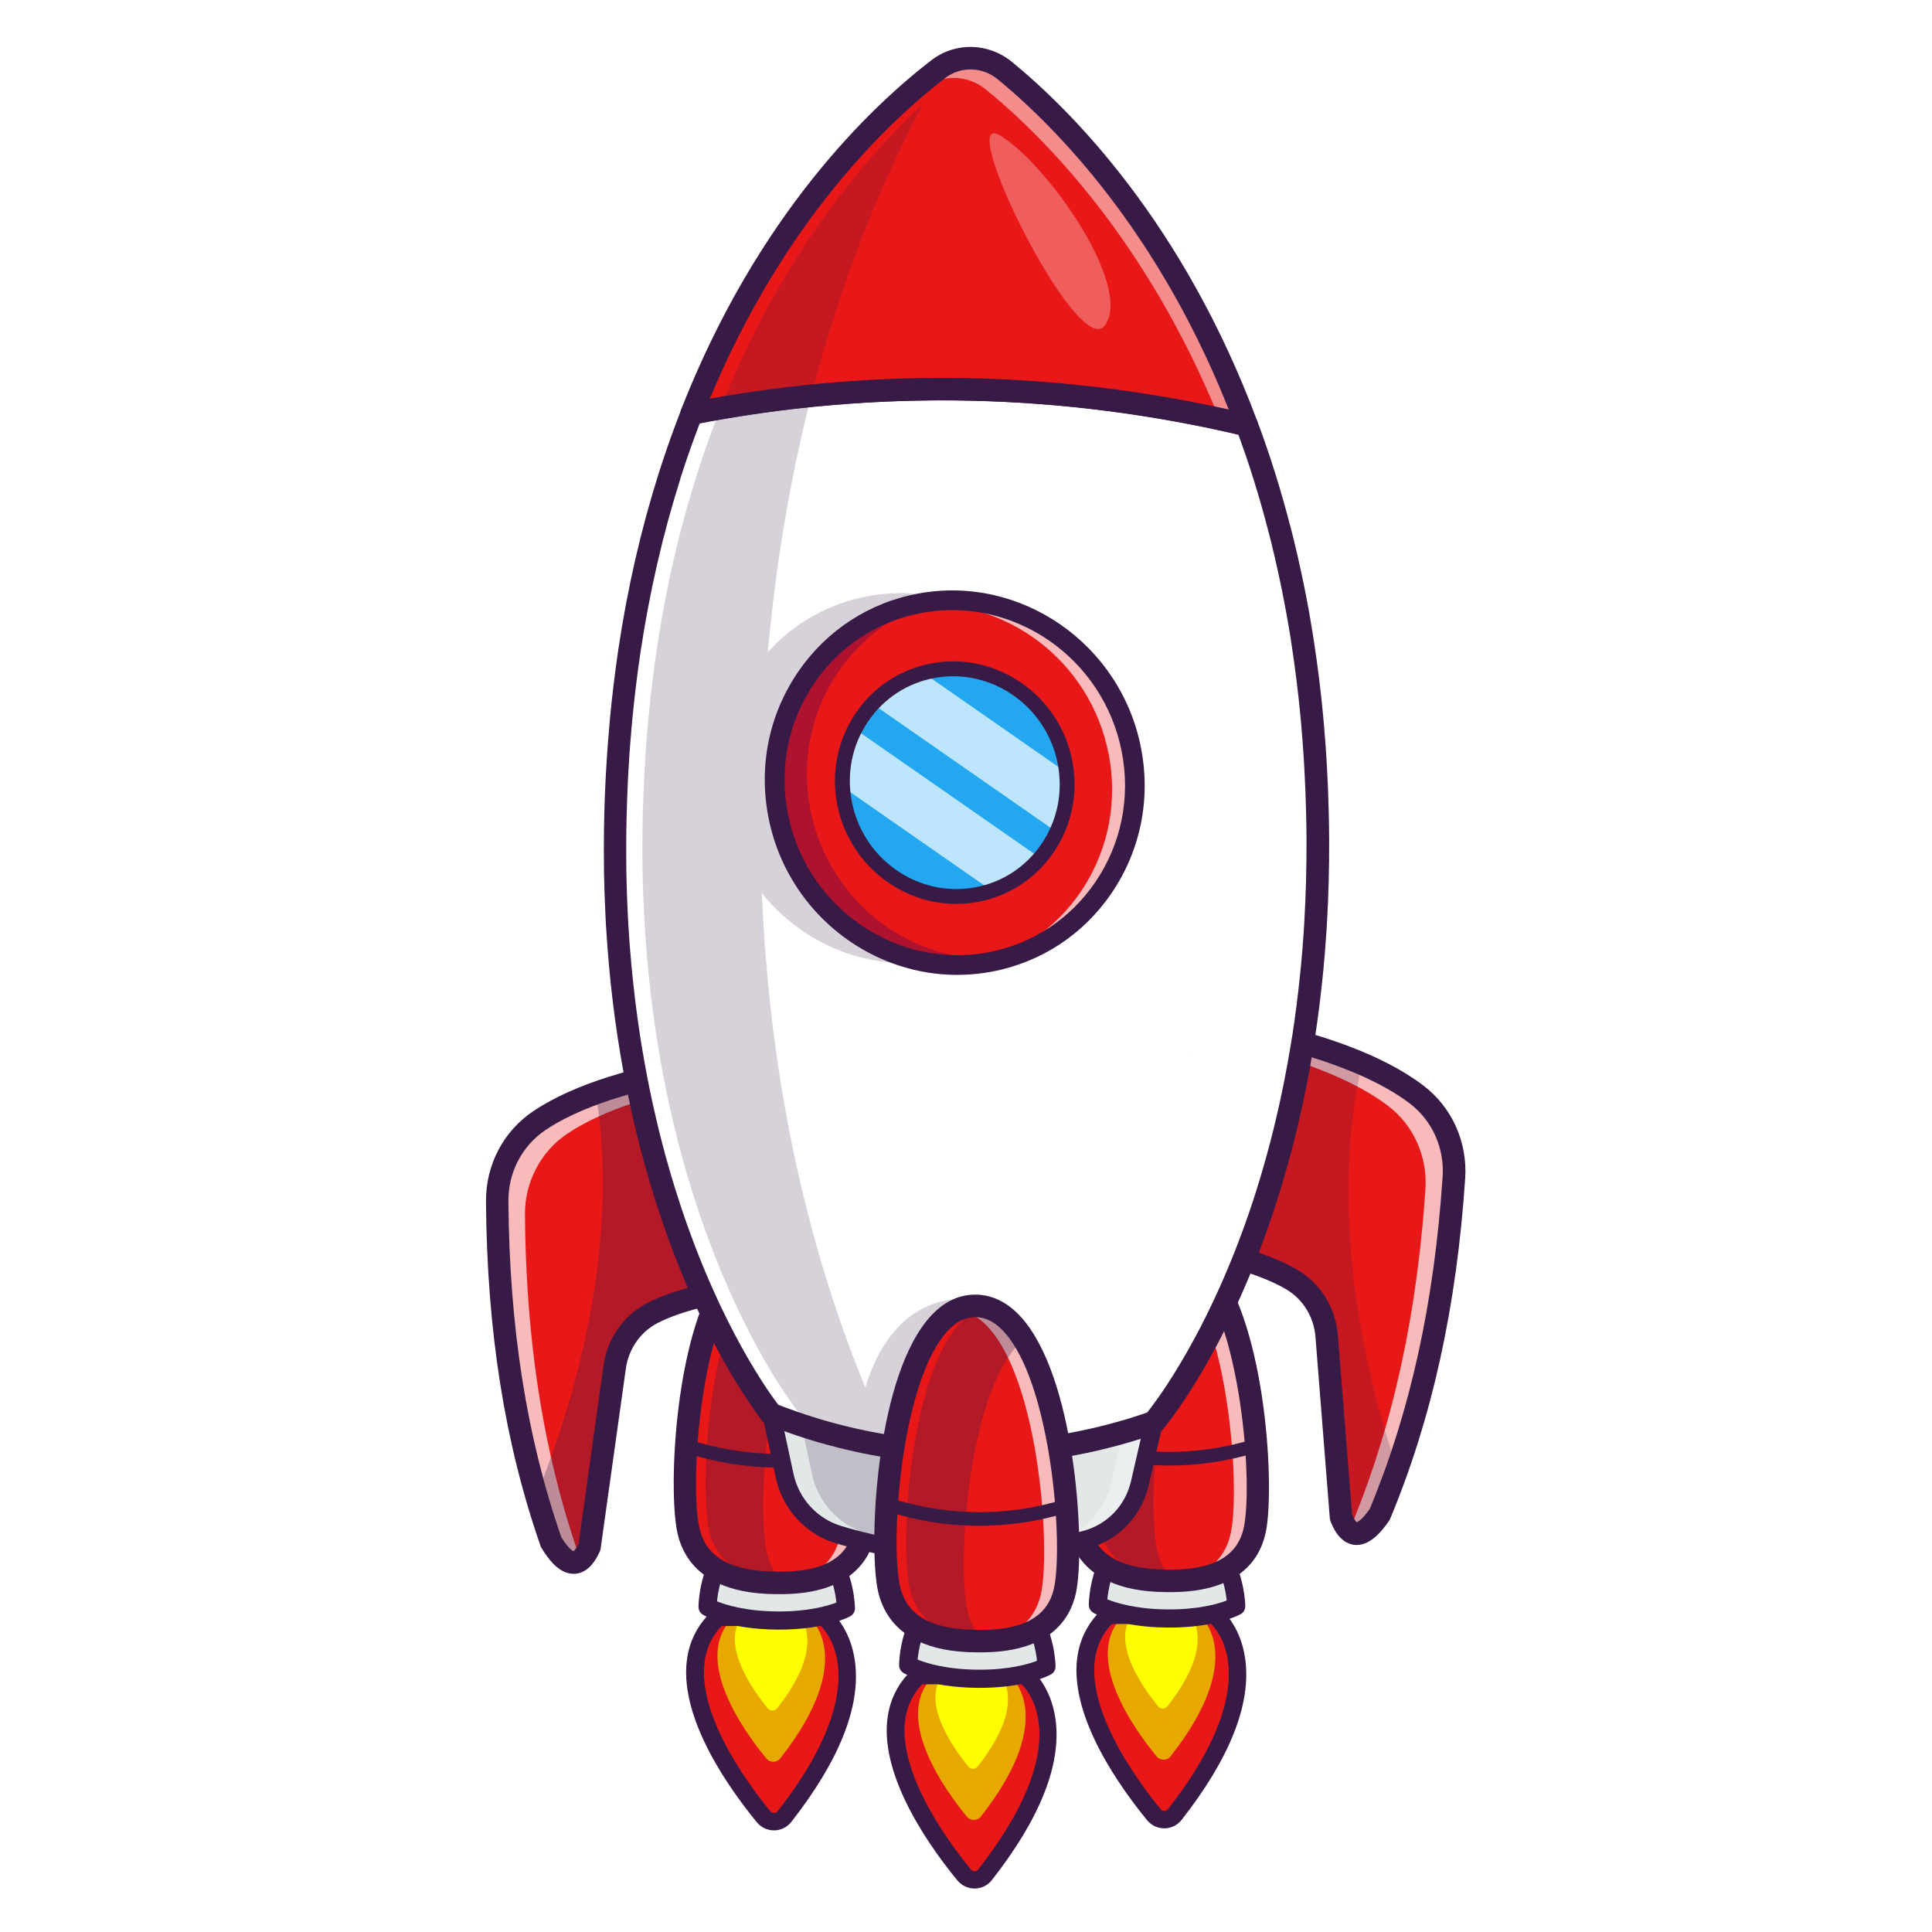 <?xml version="1.0" encoding="utf-8"?>
<!-- Generator: Adobe Illustrator 26.0.0, SVG Export Plug-In . SVG Version: 6.00 Build 0)  -->
<svg version="1.1" id="Layer_1" xmlns="http://www.w3.org/2000/svg" xmlns:xlink="http://www.w3.org/1999/xlink" x="0px" y="0px"
	 viewBox="0 0 4000 4000" style="enable-background:new 0 0 4000 4000;" xml:space="preserve">
<style type="text/css">
	.st0{fill:#E81818;}
	.st1{opacity:0.7;}
	.st2{fill:#FFFFFF;}
	.st3{opacity:0.3;}
	.st4{fill:#371A45;}
	.st5{opacity:0.2;}
	.st6{fill:#E7A900;}
	.st7{fill:#FFFD01;}
	.st8{fill:#E2E8E8;}
	.st9{fill:#E5E5E5;}
	.st10{fill:#C93535;}
	.st11{fill:#D1D1D1;}
	.st12{opacity:0.5;}
	.st13{opacity:0.25;}
	.st14{fill:#000072;}
	.st15{fill:#22A7F0;}
	.st16{clip-path:url(#SVGID_00000134971361005862568680000018104483797677637270_);}
	.st17{filter:url(#Adobe_OpacityMaskFilter);}
	.st18{clip-path:url(#SVGID_00000080177473148460827860000000500849235811827863_);}
	.st19{clip-path:url(#SVGID_00000010304740997159213200000012015712912879561133_);}
	
		.st20{clip-path:url(#SVGID_00000141420414986042984240000008875428161774622361_);fill:url(#SVGID_00000145059011194232928200000004779835324555982494_);}
	
		.st21{clip-path:url(#SVGID_00000080177473148460827860000000500849235811827863_);mask:url(#SVGID_00000042015098831346640400000009201915220778929838_);fill:url(#SVGID_00000056424839026996508350000004294893914568879761_);}
	.st22{opacity:0.7;fill:url(#SVGID_00000085220560402538068870000014142072924816638613_);enable-background:new    ;}
	.st23{clip-path:url(#SVGID_00000168820686245101241470000016850502228884557471_);}
	.st24{filter:url(#Adobe_OpacityMaskFilter_00000133516657436292141330000018344449749122896289_);}
	.st25{clip-path:url(#SVGID_00000145039238455447268090000009339171449821430711_);}
	.st26{clip-path:url(#SVGID_00000000192881246153469040000001003403731629854337_);}
	
		.st27{clip-path:url(#SVGID_00000062892685961212984230000009228662921863652533_);fill:url(#SVGID_00000167356362544201941030000010725702878154050452_);}
	
		.st28{clip-path:url(#SVGID_00000145039238455447268090000009339171449821430711_);mask:url(#SVGID_00000059269086227429300640000005807834793110862481_);fill:url(#SVGID_00000072251135312863602300000006737505497120669091_);}
	.st29{opacity:0.7;fill:url(#SVGID_00000183953981119955877030000015867701647638549919_);enable-background:new    ;}
</style>
<g>
	<g>
		<g>
			<path class="st0" d="M1116.9,2320c-55.4,37.2-87.9,100.4-87.5,167c1.5,212,25.7,416.2,81.1,609.6c9.3,32.3,19.4,64.3,30.4,96
				c30.7,50.5,57.7,58.6,79.6,10.1l52.2-372.7c6.7-47.8,35.7-89.9,78.8-111.9c50.2-25.6,117.2-40.7,189.4-52.6L1418.4,2216
				c-60.5,10.3-125.5,25.7-185,47.2C1190.4,2278.8,1150.3,2297.6,1116.9,2320z"/>
		</g>
		<g class="st1">
			<path class="st2" d="M1233.4,2263.3c59.5-21.6,124.5-36.9,185-47.2l9.9,36.3c-46.1,9.6-93.3,22.2-137.4,38.2
				c-43,15.5-83.1,34.3-116.5,56.7c-55.4,37.2-87.9,100.4-87.5,167c1.5,212,25.7,416.2,81.1,609.6c9.3,32.3,19.4,64.3,30.4,96
				c1.8,2.9,3.6,5.7,5.3,8.4c-18.4,16.5-39.5,2.7-62.8-35.6c-11-31.7-21.2-63.7-30.4-96c-55.5-193.4-79.7-397.6-81.1-609.6
				c-0.4-66.7,32.1-129.9,87.5-167C1150.3,2297.6,1190.4,2278.8,1233.4,2263.3z"/>
		</g>
		<g class="st3">
			<path class="st4" d="M1233.4,2263.3c38,230.4,3.3,518.7-122.8,833.4c9.3,32.3,19.4,64.3,30.4,96c30.7,50.5,57.7,58.6,79.6,10.1
				l52.2-372.7c6.7-47.8,35.7-89.9,78.8-111.9c50.2-25.6,117.2-40.7,189.4-52.6L1418.4,2216
				C1358,2226.4,1292.9,2241.7,1233.4,2263.3z"/>
		</g>
		<g>
			<path class="st4" d="M1126.8,3213.8c-2-3.1-3.9-6.1-5.7-9c-0.9-1.4-1.6-2.9-2.1-4.5c-74.1-212.7-111-446-112.8-713.1
				c-0.5-75.4,36-145.1,97.8-186.6c90.3-60.6,218.7-92,310.6-107.6c11.8-2,23.3,5.3,26.4,16.8l122.4,449.6
				c1.7,6.4,0.7,13.2-2.9,18.7c-3.6,5.5-9.3,9.3-15.8,10.4c-57.7,9.5-130.6,23.8-182.6,50.4c-35.8,18.2-60.5,53.5-66.3,94.3
				l-52.2,372.7c-0.3,2.2-0.9,4.3-1.8,6.4c-13.2,29.2-30.5,44.7-51.4,46C1162.6,3260.1,1141.4,3235.9,1126.8,3213.8z M1162.1,3182.6
				c14.3,23,22.8,28,25.2,29.1c1.4-1.1,5.4-4.8,10.6-15.5l51.7-369.3c7.8-55.9,41.9-104.3,91.2-129.4c50-25.5,114.7-40.4,170.7-50.5
				l-110.1-404.3c-114.4,21.4-210.3,55.5-271.7,96.7c-48.7,32.7-77.6,87.8-77.1,147.6C1054.5,2747.8,1090.3,2975.4,1162.1,3182.6z"
				/>
		</g>
	</g>
	<g>
		<g>
			<path class="st0" d="M2932.8,2265.9c53.1,40.4,81.7,105.5,77.3,172c-14.2,211.5-50.6,413.9-117.6,603.6
				c-11.2,31.7-23.2,63-36.1,94c-33.7,48.6-61.1,55.1-80,5.3l-29.7-375.2c-3.8-48.1-30.3-91.9-71.9-116.4
				c-48.6-28.5-114.6-47.6-185.9-63.8l149.2-441.4c59.7,14,123.7,33.2,181.8,58.3C2861.9,2220.4,2900.8,2241.6,2932.8,2265.9z"/>
		</g>
		<g class="st1">
			<path class="st2" d="M2819.9,2202.3c-58.1-25.1-122.1-44.3-181.8-58.3l-12,35.6c45.5,12.4,91.8,27.8,134.9,46.4
				c42,18.1,80.9,39.2,112.9,63.6c53.1,40.4,81.7,105.5,77.3,172c-14.2,211.5-50.6,413.9-117.6,603.6c-11.2,31.7-23.2,63-36.1,94
				c-2,2.8-3.9,5.5-5.8,8c17.3,17.6,39.2,5,64.8-31.8c12.9-31,24.9-62.3,36.1-94c67-189.8,103.4-392.1,117.6-603.6
				c4.4-66.5-24.2-131.6-77.3-172C2900.8,2241.6,2861.9,2220.4,2819.9,2202.3z"/>
		</g>
		<g class="st5">
			<path class="st4" d="M2819.9,2202.3c-51.8,227.7-34.4,517.6,72.6,839.2c-11.2,31.7-23.2,63-36.1,94c-33.7,48.6-61.1,55.1-80,5.3
				l-29.7-375.2c-3.8-48.1-30.3-91.9-71.9-116.4c-48.6-28.5-114.6-47.6-185.9-63.8l149.2-441.4
				C2697.8,2158,2761.9,2177.2,2819.9,2202.3z"/>
		</g>
		<g>
			<path class="st4" d="M2766.4,3172.8c-4.4-6.6-8.3-14.5-11.8-23.6c-0.8-2.1-1.3-4.2-1.4-6.4l-29.7-375.2
				c-3.3-41.1-25.9-77.8-60.5-98.2c-50.4-29.6-122.2-48.3-179.2-61.2c-6.4-1.5-12-5.6-15.2-11.3c-3.2-5.7-3.9-12.6-1.7-18.8
				l149.2-441.4c3.8-11.4,15.7-18,27.4-15.2c90.8,21.1,217.1,60.2,303.6,126.1c59.1,45,91.4,116.9,86.4,192.1
				c-17.8,266.5-68.7,497.1-155.4,705c-0.6,1.5-1.4,3-2.4,4.3c-16,23-40.9,53.2-72.4,49.4
				C2788.7,3196.4,2776.4,3187.9,2766.4,3172.8z M2799.3,3135.6c4.6,11,8.3,15,9.7,16.1c2.4-0.9,11.3-5.4,26.9-27.5
				c84.2-202.5,133.5-427.5,150.9-687.8c4-59.6-21.5-116.4-68.1-151.9c-58.8-44.8-152.5-84.6-265.4-112.8l-134.2,396.9
				c55.3,13.4,119.1,32.2,167.4,60.6c47.7,28.1,78.8,78.4,83.3,134.6L2799.3,3135.6z"/>
		</g>
	</g>
	<g>
		<g>
			<g>
				<path class="st0" d="M1705.7,3347.3c0,0,151.6,115.9-81.5,413.7c-11,14-31.9,14.1-43.4,0.2c-61.5-74.7-220.6-292.7-94.5-412.6
					L1705.7,3347.3z"/>
			</g>
			<g>
				<path class="st6" d="M1673.9,3346.9c0,0,107.6,82.3-58.5,293.6c-7.3,9.3-21.2,9.3-28.8,0.2c-42.7-51.7-157.6-207.5-67.8-292.8
					L1673.9,3346.9z"/>
			</g>
			<g>
				<path class="st7" d="M1648.5,3338.7c0,0,72.6,55.5-39.5,198.1c-4.9,6.2-14.3,6.3-19.4,0.1c-28.8-34.9-106.3-140-45.7-197.6
					L1648.5,3338.7z"/>
			</g>
			<g>
				<path class="st4" d="M1507.3,3692.2c-69.8-105.7-137-258.1-33.4-356.5c3.3-3.2,7.7-4.9,12.3-5l219.4-1.4c4,0,7.9,1.3,11,3.7
					c1.8,1.4,44.3,34.7,53.7,108.1c11.8,92.6-32.6,204-132,331c-8.6,10.9-21.4,17.3-35.3,17.5c-14,0.2-27.2-6-36.2-16.9
					C1549.9,3752,1528.5,3724.2,1507.3,3692.2z M1493.8,3366.6c-106.7,111.8,49.8,321,100.9,383.2c2.7,3.3,6.1,3.8,7.9,3.8
					c1.7,0,4.9-0.5,7.4-3.7c116.1-148.4,131.9-247.3,124.6-304.2c-5.8-45.4-26.9-71.3-35.9-80.3L1493.8,3366.6z"/>
			</g>
		</g>
		<g>
			<path class="st8" d="M1503.1,3208.2c-38.4,53.8-38.1,118.8-38.1,118.8s46.4,27.2,143.3,28.1c96.8,0.9,143-25.4,143-25.4
				s-0.3-65-39.2-119.5L1503.1,3208.2z"/>
		</g>
		<g>
			<path class="st4" d="M1449.3,3337.4c-2-3-3.1-6.6-3.1-10.3c0-2.9,0.1-71.7,41.6-129.8c6-8.4,17.8-10.4,26.2-4.4
				c8.4,6,10.4,17.8,4.4,26.2c-25.1,35.2-32,76.5-33.9,96.3c17.6,7.2,58.7,20.3,124,20.9c64.6,0.6,105.4-11.5,123.2-18.4
				c-2.1-19.9-9.3-61.3-34.9-96.8c-6.1-8.5-4.1-20.2,4.4-26.2c8.4-6,20.2-4.1,26.2,4.4c41.8,59,42.7,127.5,42.7,130.4
				c0,6.8-3.6,13.1-9.5,16.4c-2.1,1.2-51.7,28.8-152.5,27.8c-100.7-0.9-150.5-29.4-152.6-30.6
				C1453,3341.8,1450.9,3339.8,1449.3,3337.4z"/>
		</g>
		<g>
			<path class="st0" d="M1425.3,3168.8c24.8,110,152.6,108,182.6,108.3c30.1,0.3,157.9,4.7,181.7-104.9
				c24-110.8-14.5-587.6-184.9-589.2C1434.2,2581.5,1400.2,3057.6,1425.3,3168.8z"/>
		</g>
		<g class="st1">
			<path class="st2" d="M1636.2,3276.8c43.5-10.4,90.3-35.9,103.8-97.9c23.4-108-12.6-563.7-172.2-588.1c11.5-5.1,23.8-7.8,36.9-7.7
				c170.5,1.6,209,478.4,184.9,589.2C1770.6,3259.9,1685.1,3274.6,1636.2,3276.8z"/>
		</g>
		<g class="st3">
			<path class="st4" d="M1468.2,3168.2c19.6,86.8,103.1,103.9,152.3,107.3c-15.1-15.1-27-35-33-61.5c-21.7-96,0.7-463.5,116.7-561.6
				c-22.1-35.3-48.7-59.7-80.2-67.1C1474,2625.7,1444.3,3062.3,1468.2,3168.2z"/>
		</g>
		<g>
			<path class="st4" d="M1423.9,3225c-11-16.6-17.6-34.3-21.3-51l0,0c-19.7-87.4-7-426.5,100.7-560c29.3-36.3,63.5-54.5,101.6-54.1
				c38.2,0.4,72.5,19.3,102.1,56.3c108.4,135.7,124.2,474.3,105.4,561.1c-12.4,57.2-57.6,125-202.2,123.2l-4.9,0
				C1503.2,3299.7,1450.5,3265.3,1423.9,3225z M1681.4,2660.1c-3.5-5.3-7.1-10.2-10.8-14.9c-20.7-25.9-42.3-38.6-66.1-38.8
				c-23.5-0.2-44.7,11.8-64.9,36.8c-90.9,112.6-111.8,430.8-91.5,520.5c0,0,0,0,0,0c13.5,60,65.1,89.5,157.6,90.1l5.1,0.1
				c92.2,1.1,143.2-27.2,156.1-86.5C1785.4,3081.9,1764.1,2785.4,1681.4,2660.1z"/>
		</g>
		<g>
			<path class="st4" d="M1409,3001.2c-2.3-3.5-3-7.9-1.6-12.2c2.4-7.4,10.4-11.4,17.8-9c119,39.1,244.6,40.3,363.2,3.4
				c0.8-0.2,1.6-0.4,2.5-0.5c7.7-0.9,14.7,4.6,15.7,12.3c0.8,7-3.6,13.4-10.2,15.3c-124.1,38.5-255.5,37.2-380-3.7
				C1413.2,3005.8,1410.6,3003.8,1409,3001.2z"/>
		</g>
		<g>
			<g>
				<path class="st0" d="M2513.8,3343.1c0,0,151.6,115.9-81.5,413.7c-11,14-31.9,14.1-43.4,0.2c-61.5-74.7-220.6-292.7-94.5-412.6
					L2513.8,3343.1z"/>
			</g>
			<g>
				<path class="st6" d="M2482,3342.7c0,0,107.6,82.3-58.5,293.6c-7.3,9.3-21.2,9.3-28.8,0.2c-42.7-51.7-157.6-207.5-67.8-292.8
					L2482,3342.7z"/>
			</g>
			<g>
				<path class="st7" d="M2456.6,3334.5c0,0,72.6,55.5-39.5,198.1c-4.9,6.2-14.3,6.3-19.4,0.1c-28.8-34.9-106.3-140-45.7-197.6
					L2456.6,3334.5z"/>
			</g>
			<g>
				<path class="st4" d="M2315.4,3688c-69.8-105.7-137-258.1-33.4-356.5c3.3-3.2,7.7-4.9,12.3-5l219.4-1.4c4,0,7.9,1.3,11,3.7
					c1.8,1.4,44.3,34.7,53.7,108.1c11.8,92.6-32.6,204-132,331c-8.6,10.9-21.4,17.3-35.3,17.5c-14,0.2-27.2-6-36.2-16.9
					C2358,3747.8,2336.6,3720.1,2315.4,3688z M2301.9,3362.4c-106.7,111.8,49.8,321,100.9,383.2c2.7,3.3,6.1,3.8,7.9,3.8
					c1.7,0,4.9-0.5,7.4-3.7c116.1-148.4,131.9-247.3,124.6-304.2c-5.8-45.4-26.9-71.3-35.9-80.3L2301.9,3362.4z"/>
			</g>
		</g>
		<g>
			<path class="st8" d="M2311.2,3204.1c-38.4,53.8-38.1,118.8-38.1,118.8s46.4,27.2,143.3,28.1c96.8,0.9,143-25.4,143-25.4
				s-0.3-65-39.2-119.5L2311.2,3204.1z"/>
		</g>
		<g>
			<path class="st4" d="M2257.4,3333.2c-2-3-3.1-6.6-3.1-10.3c0-2.9,0.1-71.7,41.6-129.8c6-8.4,17.8-10.4,26.2-4.4
				c8.4,6,10.4,17.8,4.4,26.2c-25.1,35.2-32,76.5-33.9,96.3c17.6,7.2,58.7,20.3,124,20.9c64.6,0.6,105.4-11.5,123.2-18.4
				c-2.1-19.9-9.4-61.3-34.9-96.8c-6-8.6-4.1-20.2,4.4-26.2c8.4-6,20.2-4.1,26.2,4.4c41.8,58.9,42.7,127.5,42.7,130.4
				c0,6.8-3.6,13.1-9.5,16.4c-2.1,1.2-51.7,28.8-152.5,27.8c-100.7-0.9-150.5-29.4-152.6-30.6
				C2261.1,3337.6,2259,3335.6,2257.4,3333.2z"/>
		</g>
		<g>
			<path class="st0" d="M2233.4,3164.7c24.8,110,152.6,108,182.6,108.3c30.1,0.3,157.9,4.7,181.7-104.9
				c24-110.8-14.5-587.6-184.9-589.2S2208.3,3053.4,2233.4,3164.7z"/>
		</g>
		<g class="st1">
			<path class="st2" d="M2444.3,3272.6c43.5-10.4,90.3-35.9,103.8-97.9c23.4-108-12.6-563.7-172.2-588.1c11.5-5.1,23.8-7.8,36.9-7.7
				c170.5,1.6,209,478.4,184.9,589.2C2578.7,3255.7,2493.2,3270.4,2444.3,3272.6z"/>
		</g>
		<g class="st3">
			<path class="st4" d="M2276.3,3164.1c19.6,86.8,103.1,103.9,152.3,107.3c-15.1-15.1-27-35-32.9-61.5
				c-21.7-96,0.7-463.5,116.7-561.6c-22.1-35.3-48.7-59.7-80.2-67.1C2282.1,2621.5,2252.4,3058.1,2276.3,3164.1z"/>
		</g>
		<g>
			<path class="st4" d="M2232,3220.8c-11-16.6-17.6-34.3-21.3-51l0,0c-19.7-87.4-7-426.5,100.7-560c29.3-36.3,63.5-54.5,101.6-54.1
				c38.2,0.4,72.5,19.3,102.1,56.3c108.4,135.7,124.2,474.3,105.4,561.1c-12.4,57.2-57.6,125-202.2,123.2l-4.9,0
				C2311.3,3295.5,2258.6,3261.1,2232,3220.8z M2489.5,2655.9c-3.5-5.3-7.1-10.2-10.8-14.9c-20.7-25.9-42.3-38.6-66.1-38.8
				c-23.5-0.2-44.7,11.8-64.9,36.8c-90.9,112.6-111.8,430.8-91.5,520.5c0,0,0,0,0,0c13.5,60,65.1,89.5,157.6,90.1l5.1,0.1
				c92.2,1.1,143.2-27.2,156.1-86.5C2593.5,3077.7,2572.3,2781.2,2489.5,2655.9z"/>
		</g>
		<g>
			<path class="st4" d="M2217.1,2997c-2.3-3.5-3-7.9-1.6-12.2c2.4-7.4,10.4-11.4,17.8-9c119,39.1,244.6,40.3,363.2,3.4
				c0.8-0.2,1.6-0.4,2.5-0.5c7.7-0.9,14.7,4.6,15.7,12.3c0.8,7-3.6,13.4-10.2,15.3c-124.1,38.5-255.5,37.2-380-3.7
				C2221.3,3001.6,2218.8,2999.6,2217.1,2997z"/>
		</g>
		<g>
			<path class="st8" d="M1597,2927.7l27.5,127.9c12.5,57.9,55.2,104.6,111.2,121.6l0,0c166.9,50.8,343.8,54.5,511.3,10.7l0,0
				c56.3-14.7,99.6-59.6,112.8-116.9l29.2-126.7L1597,2927.7z"/>
		</g>
		<g>
			<path class="st8" d="M2180,3202.9c-75,13.8-151.3,18.3-227.2,13.5c-73.1-4.5-145.9-17.6-217-39.1c-56-17.1-98.8-63.8-111.2-121.6
				l-27.5-127.9l357.9,7.5l434.2,9.1l-29.2,126.8c-6.6,28.6-20.7,54.2-40.2,74.4c-19.5,20.2-44.4,35.1-72.6,42.5
				C2224.9,3193.8,2202.5,3198.7,2180,3202.9z"/>
		</g>
		<g class="st3">
			<g>
				<path class="st2" d="M2016.2,3218.2c-9.7,0.1-19.5-0.1-29.3-0.3c67.6-2.6,134.8-12.4,200.6-29.6c28.1-7.4,53.1-22.2,72.6-42.5
					c19.5-20.2,33.6-45.8,40.3-74.5l29.2-126.7l29.2,0.7l30.4-1l-29.2,126.7c-6.6,28.7-20.7,54.2-40.3,74.5
					c-19.5,20.2-44.4,35.1-72.5,42.5C2171.4,3207.7,2093.9,3217.8,2016.2,3218.2z"/>
			</g>
		</g>
		<g>
			<path class="st2" d="M1970.3,126.3c-3.2,1.3-6.4,2.8-9.6,4.6c-1,0.5-2,1.1-3,1.7c-0.1,0.1-0.2,0.1-0.3,0.2
				c-1.1,0.6-2.2,1.3-3.3,2c-1.1,0.6-2.2,1.4-3.2,2.2c-1.1,0.7-2.2,1.5-3.2,2.3c-0.6,0.4-1.1,0.8-1.7,1.2c-0.5,0.4-1.1,0.9-1.6,1.3
				c-0.4,0.2-0.7,0.4-1,0.7c-0.3,0.2-0.6,0.4-0.9,0.7c0,0.1-0.2,0.2-0.2,0.3c-0.3,0.2-0.6,0.4-0.9,0.7c-0.1,0-0.1,0.1-0.3,0.2
				c-0.1,0-0.1,0.1-0.2,0.2c-0.5,0.4-1.1,0.8-1.6,1.3c-0.1,0.1-0.3,0.1-0.4,0.3c-0.1,0.1-0.3,0.2-0.4,0.3c-0.8,0.6-1.7,1.3-2.5,2
				c-0.5,0.3-1.1,0.8-1.6,1.3c-0.4,0.3-0.8,0.6-1.1,0.9c-0.4,0.3-0.8,0.6-1.2,1c-0.3,0.1-0.5,0.3-0.8,0.5c-0.3,0.2-0.5,0.5-0.9,0.7
				c-0.1,0.1-0.3,0.2-0.4,0.4c-0.1,0-0.1,0.1-0.3,0.2c-0.3,0.1-0.5,0.3-0.8,0.6c-0.6,0.5-1.2,1.1-1.9,1.6c-0.4,0.3-0.7,0.5-1.1,0.8
				c-0.3,0.2-0.6,0.5-0.9,0.8l-0.1,0c-0.5,0.3-1,0.7-1.4,1.2c0,0,0,0.1-0.1,0.1c-0.6,0.4-1.1,0.8-1.6,1.3c-0.2,0.2-0.4,0.3-0.6,0.4
				c-0.2,0.1-0.5,0.3-0.7,0.6c-0.1,0.1-0.3,0.2-0.4,0.3c-0.9,0.8-1.9,1.5-2.8,2.3c-1.1,0.9-2.2,1.8-3.4,2.8
				c-0.3,0.3-0.7,0.6-1.1,0.9c-1.2,1-2.4,2-3.7,3.1c-1.4,1.2-2.9,2.4-4.3,3.6c-1.8,1.5-3.5,3-5.3,4.5c-0.9,0.7-1.7,1.5-2.6,2.2
				c-1,0.9-2,1.8-3.1,2.6c-1.1,0.9-2.1,1.9-3.3,2.8c-0.3,0.2-0.5,0.5-0.8,0.8c-0.4,0.3-0.8,0.6-1.1,0.9c-0.1,0-0.1,0-0.1,0.1
				c-0.8,0.8-1.8,1.6-2.7,2.4c-0.1,0.1-0.3,0.2-0.4,0.3c-0.7,0.6-1.4,1.2-2.2,1.9c0,0,0,0.1-0.2,0.2c-0.2,0.1-0.4,0.3-0.6,0.5
				c-0.4,0.4-0.8,0.8-1.3,1.2c-0.1,0.1-0.3,0.3-0.5,0.5c-0.2,0.2-0.4,0.4-0.7,0.6c-0.4,0.3-0.7,0.7-1.2,1c-0.3,0.3-0.6,0.6-1,0.9
				c-0.3,0.2-0.5,0.5-0.7,0.7c-1,0.9-2,1.8-3.1,2.7c-0.8,0.8-1.5,1.4-2.3,2.1c-0.8,0.7-1.6,1.5-2.5,2.2c-0.5,0.5-1.1,1.1-1.7,1.6
				c-0.4,0.4-0.9,0.8-1.4,1.2c-0.9,0.8-1.8,1.7-2.7,2.5c-0.2,0.1-0.3,0.2-0.5,0.4c-1,0.9-1.9,1.8-2.9,2.7c-0.2,0.2-0.4,0.4-0.7,0.6
				c-0.1,0-0.2,0.1-0.3,0.2c-0.7,0.6-1.4,1.3-2.1,2c-1,0.9-1.9,1.8-2.9,2.7c-0.4,0.3-0.7,0.7-1.1,1c-0.4,0.3-0.7,0.7-1.1,1.1
				c-0.1,0.1-0.3,0.2-0.4,0.3c-0.1,0-0.1,0.1-0.1,0.1c-0.9,0.9-1.8,1.7-2.7,2.6c-0.1,0-0.1,0.1-0.2,0.2c-0.4,0.3-0.7,0.7-1.1,1
				c-1.1,1.1-2.3,2.2-3.5,3.4c-0.6,0.6-1.2,1.1-1.8,1.7c-0.1,0-0.2,0.2-0.2,0.3c-0.3,0.2-0.5,0.5-0.7,0.7c-1.3,1.2-2.5,2.4-3.8,3.6
				c-0.2,0.3-0.4,0.4-0.7,0.6c-0.2,0.1-0.3,0.2-0.5,0.4c-0.4,0.4-0.8,0.8-1.2,1.2c-0.4,0.3-0.7,0.6-1,1c-0.4,0.4-0.9,0.9-1.3,1.3
				c-0.6,0.6-1.2,1.1-1.8,1.8c0,0.1-0.1,0.1-0.2,0.2c-0.5,0.4-0.9,0.8-1.4,1.3c-0.3,0.3-0.6,0.6-0.8,0.8c-0.3,0.3-0.6,0.6-0.9,1
				c-0.2,0.2-0.3,0.3-0.5,0.5c-0.1,0-0.2,0.1-0.3,0.2c-0.2,0.2-0.3,0.3-0.4,0.4c0,0.1-0.2,0.2-0.3,0.3c-0.4,0.3-0.7,0.6-1,0.9
				c-0.7,0.7-1.4,1.4-2.1,2.1c-0.9,1-1.9,1.9-2.9,2.9c-0.7,0.6-1.4,1.3-2,1.9c-0.5,0.5-1,1-1.5,1.5c-0.2,0.2-0.3,0.3-0.5,0.5
				c-0.7,0.7-1.5,1.5-2.2,2.2c-1.2,1.2-2.6,2.5-3.8,3.8c0,0-0.1,0-0.1,0.1c-0.2,0.2-0.4,0.3-0.6,0.6c-0.4,0.3-0.8,0.8-1.2,1.2
				c-0.3,0.2-0.6,0.5-0.9,0.9c-0.5,0.5-1,1-1.5,1.5c-0.4,0.4-0.8,0.8-1.2,1.2c-0.3,0.3-0.6,0.6-0.8,1c-0.1,0-0.1,0.1-0.3,0.2
				c-1.2,1.2-2.4,2.4-3.6,3.7c-0.1,0-0.1,0.1-0.3,0.2c-0.2,0.3-0.4,0.5-0.7,0.7c-0.2,0.2-0.4,0.3-0.5,0.5c-0.3,0.3-0.6,0.7-0.9,1
				c-0.3,0.3-0.6,0.6-0.9,0.9c-0.8,0.9-1.7,1.8-2.6,2.7c-0.4,0.5-1,1-1.5,1.6c-0.3,0.4-0.7,0.8-1,1.1c-0.4,0.4-0.8,0.8-1.2,1.1
				c0,0.1,0,0.1,0,0.1c-0.6,0.7-1.4,1.4-2,2.1c0,0.1-0.1,0.1-0.2,0.2c0,0.1-0.2,0.2-0.3,0.3c-0.7,0.6-1.2,1.2-1.9,1.9l-0.9,0.9
				c-0.1,0.1-0.2,0.3-0.4,0.5c-0.4,0.3-0.8,0.8-1.2,1.2c-0.3,0.4-0.7,0.8-1,1.1c-0.3,0.3-0.7,0.6-0.9,1c-0.5,0.5-1.1,1.1-1.6,1.6
				c-0.3,0.3-0.6,0.7-1,1.1c-0.1,0-0.1,0.1-0.3,0.2c-0.1,0.1-0.2,0.3-0.4,0.4c-0.5,0.6-1,1.1-1.5,1.7c0,0-0.1,0-0.1,0.1
				c-0.7,0.7-1.4,1.5-2.1,2.3c-0.5,0.5-1,1-1.5,1.6c-1.3,1.4-2.5,2.7-3.8,4.1c-0.4,0.4-0.7,0.8-1.1,1.2c-0.1,0.1-0.2,0.2-0.3,0.3
				c-0.5,0.6-1,1.1-1.5,1.7c-0.1,0-0.1,0.1-0.2,0.2c-0.4,0.5-0.9,1.1-1.4,1.6c-0.5,0.6-1.1,1.2-1.6,1.8c-2.8,3.1-5.6,6.2-8.4,9.4
				c-0.8,0.8-1.4,1.6-2.2,2.4c-0.2,0.3-0.5,0.6-0.7,0.8c-0.6,0.7-1.1,1.2-1.7,1.8c-0.3,0.4-0.6,0.7-0.8,1c-0.3,0.4-0.6,0.8-1,1.1
				l-2.2,2.5c-1.2,1.5-2.5,2.9-3.8,4.4c-0.1,0-0.1,0-0.1,0.1c-0.8,1-1.7,1.9-2.5,3c-0.7,0.7-1.4,1.6-2.2,2.4c-1.3,1.6-2.7,3.2-4,4.8
				c-1,1.1-2,2.3-3,3.5c-0.6,0.6-1.1,1.2-1.7,1.8c-1.4,1.7-2.8,3.4-4.1,5.1c-1.1,1.3-2.2,2.6-3.4,4.1c-0.3,0.4-0.7,0.8-1.1,1.2
				c-0.6,0.7-1.1,1.4-1.8,2.1c-2.3,2.8-4.6,5.6-6.9,8.4c-1.4,1.7-2.9,3.6-4.4,5.3c0,0.2-0.1,0.2-0.2,0.2c0,0.1-0.1,0.1-0.1,0.2
				c-1.1,1.4-2.4,2.9-3.5,4.4c-0.2,0.2-0.4,0.4-0.6,0.7c-0.3,0.4-0.7,0.9-1,1.3c-1.8,2.1-3.5,4.4-5.3,6.7c-0.9,1.2-1.9,2.4-2.8,3.5
				c-0.3,0.4-0.6,0.7-0.8,0.9c-0.1,0.1-0.2,0.3-0.3,0.4c-0.6,0.7-1.1,1.4-1.6,2.1c-0.3,0.3-0.6,0.7-0.8,1c-0.4,0.5-0.9,1.2-1.4,1.8
				c-2.9,3.6-5.6,7.3-8.5,11c-0.3,0.3-0.5,0.6-0.7,1c-1,1.4-2,2.7-3.1,4.1c-2,2.6-3.9,5.2-5.9,7.8c-0.9,1.3-1.9,2.6-2.9,3.9
				c0,0.1-0.1,0.1-0.2,0.2c-1.4,2-2.9,3.9-4.3,5.8c-0.3,0.3-0.6,0.7-0.8,1l0,0.1c-1,1.4-2,2.8-3,4c-0.7,1-1.6,2.1-2.3,3.1
				c-1.2,1.7-2.5,3.5-3.7,5.1c-3,4.1-6,8.4-9,12.7c-0.6,0.7-1.1,1.5-1.6,2.3c-0.5,0.8-1.1,1.6-1.6,2.4c-0.4,0.5-0.7,1.1-1.2,1.6
				c-1.5,2-2.9,4.1-4.4,6.2l-0.1,0.2c-0.2,0.2-0.3,0.5-0.5,0.6c-0.1,0.1-0.2,0.3-0.3,0.4c-0.8,1.2-1.6,2.3-2.4,3.6
				c-0.4,0.6-0.9,1.3-1.3,2c-0.8,1.2-1.6,2.4-2.5,3.6c-0.1,0.1-0.2,0.2-0.3,0.4c-0.6,0.8-1.2,1.6-1.7,2.5c-1,1.5-2,3-3,4.5
				c-0.7,1.1-1.4,2.2-2.2,3.2c-1.3,1.8-2.5,3.6-3.7,5.5c-0.8,1.2-1.6,2.4-2.5,3.7c-2.1,3.2-4.3,6.6-6.5,9.9
				c-0.7,1.1-1.5,2.2-2.3,3.4c-0.3,0.5-0.6,0.9-0.9,1.5c-1.9,2.8-3.8,5.7-5.6,8.6c-1,1.5-1.9,3-2.9,4.6c-1.4,2.2-2.9,4.3-4.2,6.6
				c-4.7,7.5-9.5,15.2-14.2,22.9c-2,3.3-4,6.6-6,10c-0.3,0.6-0.8,1.2-1.1,1.8c-1.4,2.4-2.8,4.7-4.3,7.3c-1,1.7-1.9,3.3-2.9,4.9
				c-0.7,1.3-1.4,2.5-2.2,3.7c-3.9,6.6-7.7,13.3-11.5,19.9c-0.5,0.9-1,1.8-1.5,2.7c-1.9,3.2-3.7,6.6-5.6,9.9
				c-1.4,2.6-2.8,5.2-4.3,7.8c-0.1,0.3-0.3,0.6-0.5,0.9c-0.3,0.5-0.6,1-0.8,1.6c-0.4,0.8-0.8,1.6-1.3,2.3
				c-2.9,5.3-5.7,10.5-8.5,15.9c0,0.1,0,0.1-0.1,0.1c-0.8,1.6-1.6,3-2.4,4.6c-1,1.9-2,3.7-2.9,5.5c-0.5,1-1.1,2-1.6,3
				c-0.4,0.8-0.8,1.6-1.2,2.3c-2.3,4.3-4.5,8.6-6.7,12.9c-0.2,0.4-0.4,0.7-0.6,1.1c-0.1,0.2-0.2,0.5-0.3,0.7
				c-5.9,11.5-11.7,23-17.5,34.9c-3.6,7.4-7.3,15-10.8,22.7c-3.8,7.9-7.5,15.9-11.2,24.2c-1.8,3.7-3.5,7.5-5.1,11.5
				c-1.7,3.6-3.3,7.3-4.9,11c-3.5,7.8-7,15.8-10.3,24c-6.9,16.1-13.6,32.7-20.2,49.5l0,0c-2.3,5.9-4.6,11.7-6.8,17.7
				c-11.4,29.7-22.3,60.3-32.6,91.9l-5.4,16.7c-0.4,1.2-0.7,2.4-1.2,3.5c-34.6,108.6-63.2,228.7-82.9,360.9
				c-6.9,45.6-12.6,92.5-17.2,141.1c-1.7,17.9-3.2,36.1-4.6,54.5c-1.3,16.4-2.3,32.7-3.2,48.7c-0.5,8.1-0.9,16.1-1.4,24.1
				c-1.2,23.9-2.1,47.6-2.7,70.8c-0.6,23.3-0.9,46.3-0.9,68.9c-0.1,12.4,0,24.7,0.2,36.8c0.1,4.6,0.1,9.1,0.2,13.6
				c0.2,5.5,0.3,11,0.4,16.5c0.2,7.4,0.4,14.7,0.6,21.9c0.2,6.2,0.4,12.4,0.7,18.6c0.5,12.2,1,24.2,1.6,36.2c0.3,5.7,0.6,11.4,1,17
				c1.6,27.9,3.7,55.1,6.1,81.8c0.6,6.5,1.2,13,1.9,19.4c0.6,6.4,1.3,12.9,1.9,19.2c1.4,12.8,2.8,25.4,4.3,37.9
				c0.8,6.2,1.6,12.5,2.4,18.6c0.8,6.3,1.6,12.6,2.5,18.8c1.6,11.8,3.4,23.4,5.1,34.9c0.2,1.1,0.4,2.3,0.6,3.4
				c1.4,9.2,2.9,18.2,4.4,27.2c3.5,21.1,7.3,41.7,11.2,61.9c1.1,5.3,2.1,10.6,3.2,15.8c6.2,30.9,12.9,60.6,20,89.3
				c1,4.5,2.1,8.8,3.3,13.2c1.4,5.5,2.8,10.9,4.1,16.3c2.4,9,4.8,17.9,7.1,26.7c3.7,13.6,7.5,26.9,11.5,40c1.1,3.8,2.2,7.5,3.3,11.2
				c1.5,5,3,10,4.5,14.8c4.6,14.7,9.2,29.2,13.9,43.3c3,8.8,6,17.5,9,26.1c0.7,2.2,1.5,4.3,2.2,6.4c24,67.8,49.2,126.8,73.2,176.8
				c8.9,18.5,17.5,35.8,25.9,51.9c48.7,92.8,88.1,144.8,96.2,155.1c1,1.3,1.5,2,1.5,2l0.1,0c4.2,1.7,8.4,3.4,12.6,4.9
				c2.5,1,5,1.8,7.4,2.8c8,3,16.1,6,24.1,8.8c6,2,11.9,4.1,17.9,6.1c2.1,0.8,4.2,1.5,6.4,2.1c24.4,7.9,48.9,15,73.6,21.2
				c0.4,0.1,0.7,0.2,1,0.2c7.9,2,15.8,3.9,23.7,5.8c8.1,1.9,16.1,3.6,24.3,5.3c1.1,0.2,2.1,0.4,3.2,0.6c7.4,1.5,14.8,2.9,22.3,4.3
				c5.6,1,11.3,2,16.9,2.9c6.3,1.1,12.5,2.1,18.7,2.9c4.9,0.8,9.7,1.5,14.5,2.1c8.3,1.2,16.6,2.2,25,3.2c0.8,0.1,1.6,0.1,2.4,0.2
				l0,0.1c6.6,0.7,13.2,1.4,19.8,2c9.4,0.9,18.8,1.7,28.2,2.3c7.3,0.5,14.6,0.9,21.9,1.3c1.1,0.1,2.2,0.1,3.3,0.2
				c16.8,0.7,33.6,1.1,50.5,1.2c0.8,0,1.7,0,2.5,0c3.8,0,7.5,0,11.3-0.1c8.3-0.1,16.6-0.3,24.9-0.5c10.1-0.3,20.2-0.8,30.2-1.5
				c4.6-0.3,9.2-0.6,13.8-0.9c15-1,30.2-2.4,45.1-4.1c7.8-0.9,15.7-1.8,23.6-2.9c4.6-0.7,9.2-1.2,13.7-2c4.1-0.5,8.2-1.1,12.3-1.9
				c0.2,0,0.5,0,0.7-0.1c6.1-1,12.3-2,18.4-3.1c3.2-0.5,6.3-1.2,9.5-1.7c2.5-0.4,5.1-1,7.7-1.4c2.5-0.5,5.1-1,7.7-1.5
				c1.4-0.3,2.8-0.6,4.2-0.9c6.3-1.2,12.6-2.6,18.8-4c4.3-0.9,8.6-1.9,12.9-3c1.9-0.4,3.9-0.9,5.8-1.4c6-1.4,12-2.9,17.9-4.4
				c9.6-2.4,19.2-5.1,28.7-7.8c3.6-1,7.2-2,10.8-3.1c5.6-1.7,11.2-3.4,16.8-5.2c5.8-1.8,11.5-3.6,17.2-5.6c6.5-2.1,13-4.4,19.4-6.6
				l0.1,0c0,0,0,0,0-0.1c0.1-0.1,0.1-0.1,0.2-0.2c0-0.1,0.1-0.2,0.3-0.4c0.3-0.3,0.7-0.8,1.3-1.5c0.6-0.9,1.5-2,2.6-3.2
				c0.8-0.9,1.7-2.1,2.7-3.4c1.9-2.5,4.1-5.3,6.6-8.6c0.9-1.2,1.9-2.6,2.9-3.9c0.8-0.9,1.5-1.9,2.2-3c2.4-3.3,5-6.9,7.8-10.7
				c1.2-1.6,2.4-3.4,3.7-5.2c3.1-4.5,6.4-9.3,10-14.5c0.3-0.4,0.7-0.9,1-1.5c2.9-4.3,5.9-8.9,9.1-13.7c0.1-0.1,0.1-0.2,0.2-0.4
				c7.1-11.1,14.8-23.4,23.1-37.1c0.1-0.1,0.2-0.3,0.3-0.4c10.1-17,20.9-36,32.3-57c0.7-1.3,1.4-2.5,2.1-3.8
				c3.3-6.1,6.5-12.4,9.8-19c8.9-16.9,17.9-35.2,27-54.6c1-1.9,1.9-3.8,2.7-5.8c0.1,0,0-0.1,0-0.1c6.3-13.4,12.6-27.5,18.9-42
				c1.2-2.8,2.4-5.6,3.6-8.3c10.8-25.3,21.6-52.1,32-80.5c0,0,0,0.1,0.1,0c20.4-54.7,40.1-115.5,57.9-182.3
				c1.2-4.5,2.4-9.2,3.7-13.8c3.6-13.8,7.1-28,10.6-42.5c12.6-52.4,23.8-108.3,33.2-167.5c0.9-5.8,1.9-11.5,2.8-17.4
				c5.6-36.7,10.5-74.7,14.6-113.9c0.7-6.5,1.3-13,2-19.6c0.2-1.2,0.2-2.2,0.3-3.3c1.2-11.8,2.1-23.8,3.2-36
				c1.1-13.6,2.1-27.3,3-41.2c0.5-6.8,0.9-13.8,1.3-20.6c3.1-53.8,4.6-109.8,4.4-167.9c0-6.7-0.1-13.4-0.2-20.2
				c-0.1-13.6-0.4-27.2-0.8-41c-0.3-13.8-0.8-27.6-1.3-41.7c-0.6-14-1.3-28.1-2-42.3c-0.3-7.2-0.7-14.3-1.1-21.4
				c-0.5-7.9-1.1-15.9-1.6-23.7c-0.3-3.3-0.4-6.5-0.8-9.8c-0.3-4.6-0.7-9.2-1.1-13.7c-0.6-8.3-1.3-16.6-2-24.8
				c-0.5-5.9-1-11.8-1.6-17.6c-4.8-51.5-11-101.3-18.4-149.4c-1-6.8-2.1-13.5-3.2-20.2c-0.3-2.2-0.7-4.5-1.1-6.7
				c-1.1-7-2.3-13.9-3.5-20.8c-0.2-1.2-0.4-2.4-0.6-3.5c-1.1-6.6-2.3-13.2-3.5-19.7c-0.2-0.8-0.3-1.7-0.5-2.6
				c-2.6-14.4-5.3-28.6-8.2-42.7c-1.5-7.4-2.9-14.5-4.5-21.7c-3-14.4-6.2-28.7-9.4-42.7c-0.3-1.2-0.5-2.3-0.8-3.3
				c-1.7-7-3.3-14-5-20.9c-1-4.4-2.1-8.7-3.1-13.1c-1-3.7-1.9-7.6-2.9-11.3c-0.9-3.7-1.9-7.3-2.8-11c-0.2-0.9-0.4-1.8-0.7-2.6
				c-8.9-34.3-18.4-67.5-28.5-99.8c-1.9-6.1-3.9-12.3-5.9-18.4c-1.8-5.5-3.6-11-5.3-16.5c-2.7-8.1-5.4-16.1-8.2-24.1
				c-3.9-11.4-7.9-22.6-11.9-33.8c-1.6-4.5-3.3-9.1-5-13.6c-0.5-1.4-1-2.7-1.5-4.1c-3.6-9.7-7.3-19.3-11-28.9
				c-3.7-9.5-7.5-18.9-11.3-28.3c-0.3-0.7-0.6-1.3-0.8-2c-6.6-16.3-13.4-32.3-20.2-47.9c-7.7-17.5-15.6-34.7-23.6-51.5
				c-0.6-1.3-1.2-2.5-1.7-3.7c-1.6-3.3-3.2-6.6-4.8-9.8c-0.3-0.7-0.7-1.3-0.9-1.9c-3.5-7.2-7-14.1-10.5-21.1
				c-1.5-2.9-2.9-5.9-4.4-8.8c-0.2-0.3-0.3-0.6-0.5-0.9c-2.5-4.9-5-9.7-7.4-14.5c-4.8-9.4-9.7-18.7-14.6-27.8
				c-0.1-0.1-0.2-0.3-0.2-0.4c-2.2-4.1-4.4-8.3-6.7-12.3c-2.9-5.2-5.7-10.3-8.5-15.4c-0.1-0.2-0.2-0.4-0.4-0.7
				c-4.6-8.2-9.3-16.4-13.9-24.3c-0.3-0.5-0.7-1.1-1-1.8c-0.3-0.5-0.6-1-0.9-1.6c-9.3-16.1-18.8-31.8-28.3-47
				c-0.2-0.3-0.3-0.5-0.5-0.8c-0.5-0.7-1-1.4-1.4-2.2c-4.4-7.1-8.8-14.1-13.3-20.9c-1.3-1.9-2.5-3.8-3.8-5.8
				c-4.2-6.4-8.4-12.7-12.5-19.1c-2.6-3.9-5.2-7.7-7.8-11.4c-3.3-4.8-6.5-9.5-9.7-14.2c-1.9-2.8-3.9-5.6-5.8-8.3
				c-0.9-1.2-1.7-2.4-2.5-3.6c-1.2-1.5-2.3-3.1-3.4-4.7c-1.5-2.1-3-4.1-4.4-6.1c-2.5-3.4-5-6.8-7.4-10.2c-1.6-2.2-3.2-4.3-4.7-6.4
				c-1.7-2.3-3.4-4.6-5-6.8c-1.2-1.5-2.3-3.1-3.5-4.7c-1.7-2.3-3.4-4.6-5.2-6.9c-1.7-2.2-3.4-4.4-5-6.5c-1.7-2.3-3.4-4.5-5.2-6.7
				c-0.9-1.2-1.7-2.2-2.6-3.4c-0.8-0.9-1.5-2-2.2-2.9c-1.8-2.4-3.6-4.7-5.5-6.9c-1.6-2.2-3.3-4.2-5-6.2c-1.5-1.9-3-3.8-4.4-5.6
				c-3.7-4.4-7.2-8.7-10.7-13.1c-1.3-1.7-2.8-3.4-4.1-5c-0.9-1-1.6-1.9-2.5-2.9c-1.3-1.6-2.6-3.2-4-4.7c-1.5-1.8-2.9-3.6-4.5-5.3
				c-3.7-4.4-7.3-8.7-11-12.9c-1.3-1.5-2.6-2.9-3.8-4.4c-2.5-2.8-5-5.6-7.4-8.4c-4.7-5.3-9.3-10.5-14-15.6c-3-3.3-5.9-6.5-8.8-9.7
				c-0.6-0.5-1.1-1.1-1.5-1.6c-6.3-6.7-12.4-13.2-18.4-19.6c-1.1-1.1-2-2.1-3-3.1c-1.4-1.4-2.7-2.7-3.9-4.1c-0.6-0.7-1.3-1.4-1.9-2
				c-0.6-0.6-1.2-1.1-1.7-1.6c-2.3-2.4-4.6-4.7-6.9-7c-3.2-3.3-6.5-6.5-9.6-9.7c-4-4-7.9-7.8-11.7-11.4c-0.5-0.5-0.9-0.9-1.3-1.3
				c-1.1-1.1-2.1-2.1-3.3-3.2c-1-1-2.1-2-3.1-3c-2.1-2.1-4.2-4-6.3-6c-0.3-0.2-0.5-0.5-0.8-0.8c-1.8-1.7-3.5-3.4-5.4-5
				c-1.3-1.1-2.6-2.4-3.8-3.5c-1.5-1.4-3-2.8-4.4-4.1c-1.3-1.1-2.6-2.4-3.8-3.4c-0.1-0.1-0.3-0.2-0.3-0.4c-3.1-2.9-6.2-5.7-9.3-8.3
				c-1.3-1.1-2.5-2.3-3.8-3.4c-1.3-1.1-2.5-2.3-3.8-3.3c-1.2-1.1-2.5-2.2-3.7-3.3c-1.9-1.6-3.7-3.2-5.5-4.7c-3.6-3.1-7.1-6.1-10.5-9
				c-0.4-0.3-0.7-0.6-1-0.8c-1.4-1.1-2.8-2.3-4.1-3.4c-1.7-1.4-3.4-2.8-5-4.1c-0.3-0.2-0.5-0.4-0.8-0.7c-1.5-1.2-2.9-2.4-4.4-3.5
				c-3.9-3.1-7.9-6-12.1-8.5c-4.2-2.5-8.4-4.7-12.8-6.5c-8.7-3.8-17.9-6.4-27.2-7.6c0,0,0,0.1-0.1,0c-9.2-1.3-18.7-1.3-27.8,0
				c-7.1,1-14,2.9-20.7,5.4c0-0.1,0-0.1,0-0.1c-0.9,0.3-1.8,0.6-2.8,1.1C1971.3,125.9,1970.8,126.1,1970.3,126.3z"/>
		</g>
		<g>
			<path class="st9" d="M2462.9,2185.1c2.1-3.2,4.2-6.3,6.4-9.1C2465.9,2181.2,2463.7,2184.2,2462.9,2185.1z"/>
		</g>
		<g>
			<path class="st10" d="M1432.1,856.1c52.1-132.9,112.7-245.9,174.6-340.8c0.8-1.2,1.6-2.3,2.3-3.4c8.6-13.3,17.4-26.2,26.2-38.8
				c0.3-0.3,0.5-0.7,0.8-1.1c3-4.3,6-8.6,9-12.7c3-4.2,6-8.4,9-12.6c3.2-4.5,6.5-8.9,9.8-13.4c5.7-7.7,11.5-15.3,17.2-22.8
				c9-11.7,17.9-23,26.7-34c3-3.7,5.9-7.3,8.8-10.9c11.8-14.3,23.5-28,35-41.1c2.9-3.3,5.8-6.5,8.6-9.7c25.7-28.7,50.6-54.4,74-77.1
				c3.9-3.7,7.7-7.4,11.5-11c4-3.8,8.1-7.6,12-11.2c4-3.6,7.9-7.2,11.7-10.7c3.2-2.9,6.5-5.8,9.6-8.6c4.8-4.2,9.4-8.3,13.9-12.2
				c19.5-16.7,37.1-30.9,52.6-42.7c-7.9,13.7-15.8,27.7-23.6,41.9c-96.1,175-184.5,386-248.9,637.3
				C1592.2,828.6,1511.9,840.5,1432.1,856.1z"/>
		</g>
		<g>
			<path class="st11" d="M1432.1,856.1c52.8-134.5,114.1-248.6,176.8-344.2c5.9-9.1,11.9-18.1,17.9-26.8c3-4.4,6-8.7,9-13.1l0.1-0.2
				c3-4.2,5.9-8.4,8.8-12.6c6-8.5,12-16.8,18-24.9c5.5-7.4,10.8-14.6,16.2-21.7c15.5-20.3,30.9-39.5,46.1-57.7
				c2.6-3.1,5.2-6.1,7.7-9.1c30.2-35.7,59.6-67.1,87.2-94.6c2-2,4-4,6-5.9c3.2-3.2,6.3-6.2,9.5-9.3c8.3-8,16.5-15.7,24.4-22.9
				c2-1.8,4-3.6,5.9-5.4c3.9-3.5,7.8-7,11.6-10.4c1.9-1.7,3.8-3.3,5.6-5c3.7-3.3,7.4-6.5,11-9.6c7.3-6.2,14.3-12.1,21-17.6
				c11.8-9.6,22.7-18.2,32.7-25.8c4.1-3.2,8.5-6,13-8.4c3.4-1.8,6.8-3.4,10.3-4.9c1.2-0.5,2.4-0.9,3.5-1.4
				c-44.7,139.1-112.7,377.8-166.6,685.2C1681.9,816.4,1556.4,831.9,1432.1,856.1z"/>
		</g>
		<g>
			<path class="st0" d="M2581.4,880.3c-151.8-36.1-305.7-59-460.1-68.7c-230.5-14.6-462,0.3-689.2,44.6
				c160.8-410,401.7-630.2,515.6-716.8c37.8-28.7,90.3-27.6,127.6,2.7c2.8,2.3,5.8,4.7,8.8,7.2C2200,245,2429.9,474.1,2581.4,880.3z
				"/>
		</g>
		<g class="st5">
			<path class="st4" d="M1910.4,215.8C1910.4,215.8,1910.4,215.8,1910.4,215.8c-92.3,86-211,220.2-317,413.2
				c-121.3,221-226.1,519.1-255.3,910.2c-18.9,253.7-3.1,473.2,29.6,657.9c85.4,481.9,286.1,727.4,286.1,727.4c0,0,0,0,0,0l-0.1,0
				l27.5,127.9c12.4,57.8,55.2,104.6,111.2,121.6c54.9,16.7,110.8,28.2,167.2,34.7l1.6-203.7c6.5,0.4,13,0.7,19.5,1l39.8-314.1
				c0,0-162.1-38.6-228.9,180.7c-62.4-151.1-124.8-345-166.7-580.9c-23.8-133.9-40.8-281.6-47.6-442.6
				c85.3,106.7,223.7,164.6,365.2,138.6c204.9-37.6,338.5-236.8,298.5-444.9c-40-208.1-238.6-346.3-443.5-308.6
				c-83.4,15.3-155,57.4-207.8,115.9C1632.9,870.9,1760.8,498.5,1910.4,215.8z"/>
		</g>
		<g class="st12">
			<path class="st2" d="M1912.9,182.1c37.8-28.7,90.3-27.6,127.6,2.7c2.8,2.3,5.8,4.7,8.8,7.2c110.5,91.4,324.6,304,475.5,675.5
				c18.9,4.1,37.7,8.3,56.5,12.8C2429.9,474.1,2200,245,2084.1,149.1c-3-2.5-5.9-4.9-8.8-7.2c-37.4-30.2-89.9-31.3-127.6-2.7
				c-59.7,45.4-154.2,127.5-253.8,254.3C1780.4,290.8,1860.2,222.1,1912.9,182.1z"/>
		</g>
		<g>
			<path class="st4" d="M1412.6,868.9c-4.1-6.3-5-14.2-2.3-21.3c158.5-404,392.5-626.3,517.9-722.8c49.4-38.1,118-36.7,166.9,3.3
				c124.1,101.7,355,333.6,508,744c3,8.1,1.3,17.1-4.4,23.6c-5.7,6.4-14.5,9.2-22.8,7.2c-377.5-89.7-760.9-97.8-1139.4-23.9
				c-8.3,1.6-16.9-1.4-22.4-8C1413.6,870.4,1413.1,869.7,1412.6,868.9z M2364.8,502.4c-111.3-168.4-225-277.4-299.2-338.3
				c-31.9-26.2-76.7-27.2-108.9-2.4c-117.5,90.4-333.4,294.9-487.1,663.7c357.1-64,718.1-56.5,1074.3,22.4
				C2490.1,712.2,2427.8,597.8,2364.8,502.4z"/>
		</g>
		<g>
			<path class="st4" d="M1545.4,2895.3c-17.6-26.7-41-64.7-66.7-113.7c-8.4-16.1-17.3-33.8-26.3-52.6
				c-26.9-56.4-51.8-116.7-74-179.3c-0.8-2.3-1.7-4.6-2.4-7c-2.9-8.1-5.9-16.9-8.9-25.8c-4.8-14.3-9.5-28.9-14.1-43.8l-4.9-16
				c-1.1-3.5-2.1-7-3.1-10.5c-4.2-14-8-27.2-11.5-40.2c-2.3-8.2-4.5-16.6-6.7-25l-4.7-18.3c-1.2-4.4-2.3-9-3.4-13.7
				c-7.2-29-13.9-59.4-20.1-90l-3.2-15.8c-4.3-22.1-8-42.5-11.3-62.6c-1.5-9.1-3-18.2-4.4-27.5l-0.2-1.1c-0.2-0.9-0.3-1.7-0.4-2.6
				c-1.8-11.3-3.4-23.1-5.1-35c-0.6-4.4-1.2-8.8-1.8-13.4l-3.1-24.3c-1.6-12.7-3-25.4-4.4-38.3c-0.6-5.7-1.2-11.5-1.7-17.2l-0.6-6.1
				c-0.5-5.3-1-10.6-1.5-15.9c-2.6-28.6-4.6-55.7-6.2-82.5c-0.3-4.1-0.5-8.4-0.7-12.7l-0.2-4.4c-0.6-12.2-1.2-24.3-1.6-36.6
				c-0.3-6.2-0.5-12.5-0.7-18.8c-0.2-4.5-0.3-9.1-0.4-13.7l-0.2-8.2c-0.1-5.6-0.3-11-0.4-16.5c0-4.3-0.1-8.1-0.1-12l0-1.9
				c-0.2-12.3-0.2-24.6-0.2-37.2c0-22.2,0.3-45.6,0.9-69.4c0.6-23.7,1.5-47.7,2.7-71.3l0.4-7.7c0.3-5.6,0.6-11.1,1-16.7
				c1-17.3,2-33.4,3.2-49c1.5-19.2,3-37.2,4.6-54.9c4.4-46.3,10.2-94.2,17.3-142.3c18.9-126.5,47.1-249.1,83.7-364.6
				c0.1-0.5,0.3-0.9,0.5-1.4l6.1-18.9c10.3-31.3,21.4-62.6,33-93.1c1.5-3.9,3-7.9,4.6-11.9l2.3-5.9c3.2-8.3,10.7-13.7,19-14.7
				c8.7-1.7,17-3.3,25.3-4.7c3.1-0.6,6.1-1.2,9.1-1.7c1-0.2,2.4-0.4,3.7-0.7l3.5-0.6c5.4-1,11-2,16.8-2.9c1.4-0.3,2.9-0.6,4.4-0.8
				l1.7-0.3c6.9-1.2,13.5-2.3,20.2-3.3l10-1.6c0.3-0.1,1.3-0.2,2.3-0.4l1.2-0.2c3-0.5,5.4-0.8,7.8-1.2c0.3-0.1,0.7-0.1,1-0.1
				l5.6-0.8c1.4-0.3,2.7-0.5,4.1-0.6c7.7-1.1,15.7-2.3,23.7-3.4c1-0.2,2-0.3,3.1-0.4c2.3-0.4,5.3-0.8,8.3-1.1l1.4-0.2
				c5.8-0.8,11.9-1.6,18-2.4l4-0.5c1.6-0.2,3.3-0.4,4.9-0.6l7.6-0.9c5.4-0.7,11.1-1.4,16.9-2l7.6-0.9c1-0.1,2-0.2,3.1-0.3
				c2.2-0.3,4.2-0.5,6.3-0.7c8.8-1,17.8-2,26.7-2.9c0.6-0.1,1.9-0.2,3.3-0.3l1-0.1c8.6-0.8,17.3-1.6,26.1-2.5l3.6-0.3
				c6.1-0.6,12.3-1.1,18.4-1.5c14.5-1.2,29.3-2.3,44.2-3.2c3.5-0.2,6.5-0.4,9.6-0.6l12.1-0.7c3.5-0.2,7.1-0.4,10.8-0.6
				c4.3-0.3,7.9-0.5,11.5-0.6c6.8-0.3,14.1-0.7,21.4-1c14.5-0.6,29.1-1.1,43.6-1.4c7.2-0.2,14.5-0.3,21.8-0.4
				c7-0.2,14.3-0.3,21.6-0.3c7.5,0,14.7-0.1,21.9-0.1c14.6,0,29.2,0.1,43.8,0.3c13.7,0.1,28.5,0.4,43.6,1l20.9,0.7
				c15.5,0.6,31.3,1.3,46.9,2.2c6.3,0.3,12.9,0.7,19.3,1.1c16.5,1.1,34.2,2.3,52.3,3.9c12.3,0.9,24.8,2.1,37.2,3.3l21.7,2.2
				c29.9,3.1,61.1,6.8,92.7,11.3c9.1,1.2,18.1,2.5,27.2,3.9c1.1,0.1,2.2,0.3,3.3,0.5c9.2,1.4,18.4,2.8,27.6,4.3
				c9.6,1.5,19.2,3.1,28.9,4.8c24.2,4.1,49.1,8.7,73.7,13.7c7.3,1.4,14.8,2.9,22.4,4.5c6.2,1.2,12.6,2.6,19,4l0.9,0.2
				c3.5,0.8,6.6,1.4,9.8,2.2c5.8,1.3,12.1,2.6,18.4,4c3.6,0.8,7.3,1.7,11,2.6c5.6,1.3,11.7,2.7,17.7,4.1c2.8,0.7,5.5,1.9,7.8,3.5
				c4,2.7,7,6.5,8.7,11.1c7.4,20.1,13.4,36.6,18.6,52c2.7,7.8,5.4,15.8,8.1,23.9l11.4,35.7c10.3,33.1,19.9,67,28.8,101
				c1.2,4.4,2.4,9.1,3.6,13.8l2.9,11.3c1.2,4.8,2.3,9.2,3.3,13.7c1.6,6.5,3.2,13.5,4.9,20.4c0.3,1.1,0.6,2.3,0.8,3.5
				c3.3,14.5,6.5,28.9,9.6,43.5c1.6,7.2,3.1,14.5,4.6,22c2.9,13.9,5.6,28.1,8.2,42.5c0.1,0.5,0.2,1,0.3,1.5c0.1,0.5,0.3,1.3,0.4,1.8
				l3.4,19.7c0.2,0.7,0.4,2.3,0.7,3.9l0.7,4.3c0.9,5.4,1.9,10.9,2.7,16.4c0.4,2.2,0.8,4.7,1.2,7.2c1,6,2,12.7,3,19.3
				c7.7,49.8,13.9,100.5,18.7,151.4l0.4,4.5c0.4,4.4,0.8,8.9,1.2,13.4c0.7,8.1,1.4,16.5,2,25l0.2,1.9c0.3,3.9,0.7,7.8,0.9,11.7
				c0.2,2.1,0.4,4.3,0.5,6.4l0.7,10.5c0.4,5.7,0.8,11.4,1.1,17.1c0.5,7.2,0.9,14.5,1.2,21.7c0.7,14.2,1.5,28.4,2,42.5
				c0.5,14.2,1,28.2,1.3,42.1c0.4,13.8,0.7,27.6,0.8,41.3c0.1,6.8,0.2,13.6,0.2,20.4c0.2,57.1-1.3,114.1-4.5,169.2
				c-0.4,6.9-0.8,13.9-1.3,20.9c-0.9,13.9-1.9,27.7-3,41.5c-1,12.1-2.1,24.2-3.2,36.2l-0.1,1.2c-0.1,0.8-0.2,1.7-0.3,2.6l-0.6,5.6
				c-0.5,4.6-0.9,9.2-1.4,13.8c-4,38.4-8.9,77.1-14.7,115c-0.9,5.9-1.9,11.7-2.8,17.5c-9.2,57.9-20.6,114.8-33.6,169.3
				c-3.5,14.6-7.1,28.9-10.7,42.9l-3.8,14c-17,63.6-36.7,125.6-58.5,184.3c-0.2,0.5-0.4,1-0.6,1.5c-9.8,26.4-20.2,52.7-31.9,80.1
				c-0.8,1.7-1.3,2.9-1.8,4.2c-0.7,1.5-1.3,3.1-2,4.6c-5.8,13.7-12.2,27.9-18.7,41.8c-1,2.3-2.1,4.6-3.2,6.8
				c-8.3,17.7-17.1,35.8-27.1,55.2c-2.8,5.5-5.7,11-8.6,16.4l-1.2,2.3c-0.8,1.6-1.7,3.2-2.6,4.7c-10.5,19.7-21.5,39.2-32.6,57.5l0,0
				c-0.2,0.3-0.4,0.6-0.6,0.9c-7.5,12.7-15.2,25-22.7,36.5c-0.2,0.4-0.5,0.8-0.7,1.2l0,0l-8.7,13.1c-0.6,1-1.2,1.9-1.9,2.8
				c-3.4,5.2-6.8,10-9.9,14.4c-1.2,1.8-2.6,3.8-4,5.7c-2.4,3.4-5,7.1-7.4,10.3c-1.1,1.6-2.1,3-3.3,4.4c-0.4,0.5-0.9,1.2-1.4,1.9
				c-0.3,0.5-0.6,0.9-1,1.4l0,0c-2.6,3.4-4.9,6.4-6.8,8.8c-0.9,1.3-2.1,2.7-3.1,3.9c-0.8,1-1.7,2.1-2.4,3c-0.4,0.5-0.8,1-1.1,1.4
				c-0.7,0.9-1.5,1.8-2.3,2.6c-1.8,1.8-4,3.4-6.4,4.5c-0.8,0.4-1.7,0.7-2.5,1c-6.6,2.3-13.2,4.6-19.9,6.8
				c-5.6,1.9-11.6,3.8-17.5,5.7c-5.5,1.8-11.2,3.5-16.9,5.2c-3.5,1-6.9,2-10.3,2.9l-1.1,0.3c-9.5,2.8-19.4,5.5-29.2,8
				c-5.9,1.5-11.8,3-17.8,4.4c-2.2,0.6-4.5,1.2-6.7,1.7c-4.1,1-8.7,2-13.2,3c-7.3,1.7-15.3,3.4-23.2,4.9c-1.3,0.3-2.9,0.6-4.5,0.9
				l-6.8,1.3c-1.5,0.3-3.1,0.6-4.6,0.9l-3.8,0.7c-1.9,0.4-3.8,0.7-5.8,1c-5.9,1.1-12.1,2.1-18.2,3.1c-1,0.2-1.9,0.4-2.9,0.4
				c-3.8,0.6-7.5,1.2-11.3,1.7c-2.5,0.4-5.7,0.8-8.8,1.3l-4.6,0.6c-8.1,1.1-16.2,2.1-24.2,3c-15.9,1.8-31.4,3.2-46.2,4.2
				c-4.6,0.3-9.3,0.7-14.1,0.9c-9.6,0.7-19.8,1.2-30.9,1.5c-8.4,0.3-16.8,0.4-25.3,0.5c-2,0.1-4.6,0.1-7.1,0.1l-4.1,0
				c-1.3,0-2.4,0-3.3-0.1c-7.5,0.1-15,0-22.5-0.2c-9.5-0.2-19.2-0.6-28.7-1c-1,0-2.4-0.1-3.8-0.2c-7.3-0.4-14.6-0.8-21.9-1.3
				c-8.6-0.5-18.1-1.3-28.8-2.3c-4.2-0.4-8.7-0.8-13.1-1.3l-8.6-0.9c-0.2,0-0.7-0.1-1-0.1c-8.5-1-17-2-25.5-3.2
				c-4.6-0.6-9.7-1.3-14.8-2.1c-6.4-0.9-12.9-1.9-19.4-3.1c-5.4-0.9-11.1-1.9-16.8-2.9c-7.7-1.4-15.3-2.8-22.9-4.4
				c-1-0.2-1.7-0.4-2.5-0.5c-0.3-0.1-0.6-0.1-1-0.2l-2.6-0.6c-7.4-1.6-14.8-3.2-22.1-4.9c-7.9-1.8-16.1-3.7-24.2-5.8
				c-0.6-0.1-1.4-0.3-2.3-0.7c-24.4-6.1-49.1-13.2-73.4-21.2c-2.5-0.7-5-1.6-7.5-2.5l-17.5-6c-8.3-2.9-16.4-5.9-24.5-8.9
				c-1.7-0.6-2.8-1-3.9-1.4c-1.4-0.5-2.8-1-4.1-1.5c-4.2-1.6-8.7-3.3-13.1-5.1l0,0c-3.3-1.3-6.4-3.5-8.9-6.3c0,0-0.8-0.9-2.2-2.8
				C1573.4,2935.4,1561.9,2920.4,1545.4,2895.3z M1408,993.5c-35.8,112.9-63.3,233-81.9,356.8c-7,47.3-12.7,94.3-17,139.8
				c-1.7,17.8-3.2,35.8-4.6,54c-1.2,15.3-2.2,31.1-3.2,48.3c-0.4,5.6-0.6,11-0.9,16.4l-0.4,7.7c-1.1,23.1-2,46.8-2.6,70.1
				c-0.6,23.4-0.9,46.4-0.9,68.3c0,12.3,0,24.4,0.2,36.4l0,2c0.1,4,0.1,7.9,0.1,11.9c0.1,5.1,0.3,10.6,0.4,16.1l0.2,8.2
				c0.1,4.5,0.2,8.9,0.4,13.4c0.2,6.2,0.4,12.3,0.6,18.4c0.5,12.2,1,24.1,1.6,36l0.2,4.3c0.2,4.2,0.4,8.3,0.7,12.4
				c1.5,26.5,3.5,53,6.1,81.2c0.5,5.2,1,10.3,1.5,15.4l0.6,6.1c0.6,5.6,1.1,11.3,1.7,16.8c1.4,12.6,2.8,25.1,4.3,37.5l3.1,24
				c0.6,4.3,1.1,8.6,1.7,12.9c1.6,11.8,3.3,23.2,5,34.7l0.2,1.1c0.2,0.9,0.3,1.7,0.4,2.6c1.4,8.7,2.8,17.7,4.3,26.6
				c3.3,19.7,6.9,39.7,11.1,61.3l3.1,15.7c6,29.9,12.7,59.6,19.7,88.3c1.1,4.5,2.1,8.6,3.2,12.8l4.7,18.3c2.2,8.2,4.3,16.4,6.5,24.5
				c3.7,13.5,7.5,26.6,11.3,39.5c1,3.6,2,6.8,3,10l4.9,16c4.5,14.5,9.1,28.7,13.7,42.7c2.9,8.6,5.9,17.3,8.8,25.7
				c0.8,2.5,1.5,4.3,2.2,6.2c21.7,61.3,46,120.1,72.2,174.9c8.8,18.2,17.5,35.5,25.6,51.2c44,84,80.2,133.6,91.5,148.4
				c2.2,0.8,4.3,1.7,6.5,2.5l3.5,1.3c1.4,0.5,2.8,1,4.2,1.6c7.8,2.9,15.6,5.8,23.4,8.5l17.7,6c2,0.7,3.5,1.3,5.1,1.7
				c0.4,0.1,0.7,0.2,1.1,0.3c23.8,7.8,48,14.8,72,20.7c0.6,0.2,1.3,0.4,1.9,0.6c7.7,1.9,15,3.7,22.3,5.3c7.3,1.7,14.4,3.2,21.5,4.7
				l2.2,0.5c1.3,0.2,2.5,0.5,3.7,0.7c6.9,1.4,14.2,2.8,21.5,4.1c5.5,1,11,2,16.5,2.9c6.3,1.1,12.1,2.1,18,2.8c0.3,0,0.6,0.1,0.8,0.1
				c4.5,0.8,8.9,1.4,13.4,1.9c8.6,1.2,16.8,2.2,24.9,3.2c0.1,0,0.8,0.1,1.6,0.2l7.2,0.7c4.2,0.4,8.5,0.9,12.7,1.3
				c10.3,1,19.2,1.7,27.4,2.2c7.4,0.5,14.6,0.9,21.7,1.3c0.5,0,1,0.1,1.5,0.1l0.9,0c0.2,0,0.7,0,0.9,0c9.1,0.5,18.3,0.8,27.4,1
				c7.3,0.2,14.5,0.2,21.7,0.1c0.4,0,0.9,0,1.3,0l5.5,0c2.1,0,4.2,0,6.4-0.1c8.7-0.1,16.8-0.3,24.9-0.5c10.5-0.3,20.1-0.8,29.4-1.4
				c4.8-0.3,9.2-0.6,13.7-0.9c14.3-1,29.1-2.3,44.2-4c7.6-0.9,15.3-1.8,23-2.9l4.7-0.7c2.8-0.4,5.7-0.8,8.5-1.2
				c4.5-0.6,8.2-1.2,12-1.8c0.6-0.1,1.1-0.2,1.7-0.2c5.7-0.9,11.5-1.9,17.3-2.9c1.9-0.3,3.6-0.6,5.3-1l18.9-3.6
				c7.7-1.5,15.2-3.1,22.6-4.8c4.6-0.9,8.7-1.9,12.6-2.8c1.7-0.4,3.2-0.7,4.5-1.1c0.5-0.2,1.1-0.3,1.6-0.4
				c5.8-1.3,11.6-2.8,17.4-4.3c9.4-2.4,18.8-5,28-7.6l1.3-0.4c3.1-0.9,6.2-1.7,9.3-2.6c5.4-1.6,10.9-3.3,16.4-5.1
				c5.8-1.8,11.4-3.6,16.9-5.5c4.5-1.5,8.8-2.9,13.1-4.4c0.9-1.1,1.6-2,2.4-3c1.9-2.4,3.8-4.9,6-7.7c0.1-0.1,0.2-0.3,0.3-0.4
				c1.1-1.5,2.3-3.2,3.6-4.9c0.6-0.7,0.8-1,1-1.4c0.3-0.4,0.6-0.8,0.9-1.3c2.3-3,4.7-6.4,7.3-10.1c1.4-1.9,2.4-3.4,3.5-4.9
				c3.2-4.6,6.5-9.2,9.8-14.2c0.2-0.3,0.4-0.6,0.6-0.9c0.1-0.2,0.2-0.4,0.4-0.6l8.5-12.9c0.2-0.4,0.5-0.8,0.7-1.2
				c7.5-11.4,15.1-23.6,22.5-36.2c0.2-0.4,0.5-0.8,0.8-1.2c10.5-17.4,21-36,31.2-55.2c0.1-0.2,0.3-0.5,0.4-0.7
				c0.4-0.7,0.8-1.4,1.2-2.1c0.2-0.3,0.3-0.6,0.5-1l1.5-2.8c2.7-5.1,5.5-10.3,8.2-15.7c9.9-19.2,18.5-36.8,26.6-54.1
				c0.1-0.3,0.3-0.5,0.4-0.8c0.6-1.2,1.3-2.5,1.8-3.8c0.2-0.5,0.4-0.9,0.6-1.4c6.4-13.6,12.6-27.5,18.5-41.3
				c0.8-1.7,1.3-2.9,1.8-4.2c0.7-1.5,1.3-3.1,2-4.6c11.4-26.8,21.8-52.8,31.4-79c0.2-0.6,0.4-1.1,0.7-1.7
				c21.1-56.7,40.2-116.8,56.6-178.6l3.7-13.9c3.5-13.4,7-27.4,10.4-41.8c12.8-53.3,23.8-109.1,32.9-165.8
				c0.9-5.8,1.9-11.5,2.8-17.3c5.6-37.1,10.5-75,14.4-112.8c0.5-4.5,0.9-9,1.4-13.5l0.6-6c0-0.3,0.1-0.5,0.1-0.8l0.3-2.8
				c1.1-11.3,2.1-23.2,3.1-35.1c1.1-13.5,2.1-27.1,3-40.8c0.5-6.8,0.9-13.6,1.2-20.4c3.1-54.3,4.6-110.3,4.4-166.6
				c0-6.7-0.1-13.3-0.2-19.9c-0.1-13.5-0.4-27.1-0.8-40.7c-0.3-13.8-0.8-27.5-1.3-41.5c-0.5-13.8-1.3-27.8-2-42
				c-0.3-7.1-0.7-14.1-1.2-21.2c-0.3-5.7-0.7-11.3-1.1-16.8l-0.7-10.4c-0.1-1.8-0.2-3.6-0.4-5.4c0-0.3-0.1-0.7-0.1-1
				c-0.2-3.7-0.5-7.4-0.8-11l-0.2-2.2c-0.6-8.4-1.3-16.6-2-24.7c-0.4-4.5-0.8-8.8-1.2-13.1l-0.4-4.5c-4.7-49.9-10.8-99.7-18.2-147.9
				c-1.1-7.1-2.1-13.6-3.1-20.1c-0.3-2.4-0.7-4.3-1-6.3c-0.9-5.8-1.9-11.1-2.8-16.5l-0.8-4.7c-0.2-1.1-0.3-1.9-0.5-2.7l-1.6-9
				c-0.6-3.7-1.3-7.3-1.9-11c-0.1-0.4-0.2-0.9-0.3-1.3c-0.1-0.4-0.3-1.2-0.3-1.6c-2.6-14.2-5.3-28.3-8.1-42.1
				c-1.5-7.3-2.9-14.4-4.5-21.5c-3-14.4-6.2-28.5-9.4-42.5c0-0.1-0.2-0.7-0.2-0.8c-0.1-0.5-0.2-1-0.3-1.5c-0.1-0.3-0.2-0.6-0.2-1
				c-1.6-6.9-3.3-13.9-5-20.7c-1.1-4.6-2.1-8.8-3.1-13l-2.8-11c-1.2-4.6-2.3-9.1-3.5-13.4c-8.7-33.5-18.2-66.7-28.2-99l-11.1-34.8
				c-2.7-7.9-5.3-15.8-8-23.6c-4.1-12-8.6-24.7-13.9-39.2c-1.8-0.4-3.6-0.8-5.4-1.2c-3.8-0.9-7.2-1.7-10.6-2.5
				c-6.2-1.4-12.4-2.7-18.5-4.1c-3.3-0.8-6.2-1.4-9-2l-1.2-0.3c-6.2-1.3-12.3-2.7-18.5-3.9c-7.5-1.6-14.7-3.1-22-4.4
				c-24.5-5-48.8-9.5-72.6-13.5c-9.5-1.6-19-3.2-28.5-4.7c-9.3-1.5-18.5-2.9-27.7-4.3c-0.3,0-0.7-0.1-1-0.2c-0.3,0-0.7-0.1-1-0.1
				c-9.1-1.4-18.3-2.6-27.4-3.9c-31.1-4.3-61.7-8.1-91-11l-21.6-2.2c-12.1-1.2-24.2-2.3-36.3-3.2c-17.9-1.5-35.4-2.7-51.6-3.8
				c-6.3-0.4-12.6-0.8-18.9-1.1c-15.4-0.9-30.8-1.6-46-2.2l-20.9-0.7c-14.7-0.5-29-0.8-42.6-1c-14.5-0.3-28.8-0.4-43.1-0.3
				c-7.1,0-14.3,0.1-21.5,0.1c-7.2,0-14.1,0.1-21.1,0.3c-7.4,0.1-14.6,0.3-21.7,0.4c-14.3,0.3-28.6,0.8-42.9,1.4
				c-7.1,0.3-14.3,0.6-21.4,1c-3.6,0.1-6.8,0.3-9.9,0.5c-0.1,0-0.7,0-0.8,0c-3.8,0.2-7.2,0.3-10.5,0.6l-12.9,0.8
				c-3.1,0.1-5.7,0.3-8.2,0.5c-15.1,1-29.6,2-44.2,3.2c-6.1,0.4-11.8,0.9-17.5,1.5c-1.1,0.1-2.2,0.2-3.3,0.3l-0.4,0
				c-8.7,0.8-17.3,1.6-25.9,2.4l-1.3,0.1c-0.8,0.1-1.5,0.1-2.2,0.2c-9.5,0.9-18.3,1.9-27,2.9c-0.3,0-0.5,0.1-0.8,0.1
				c-1.8,0.1-3.5,0.4-5.3,0.6c-0.4,0-1,0.1-1.4,0.1l-9.2,1.1c-5.7,0.6-11,1.2-16.4,2l-3.6,0.4c-1.2,0.2-2.6,0.3-4.1,0.5
				c-1.2,0.2-3.1,0.4-5,0.7l-3.7,0.5c-6,0.8-12,1.6-17.8,2.4l-1.6,0.2c-2.6,0.3-5.2,0.7-7.8,1.1l-1.6,0.2c-0.4,0.1-0.7,0.1-1.2,0.2
				c-8,1.1-16,2.3-24,3.5c-0.8,0.1-1.4,0.2-1.9,0.3c-0.6,0.1-1.2,0.2-1.9,0.3l-5.8,0.8c-2.6,0.4-5.3,0.8-7.9,1.3l-13.7,2.2
				c-6.6,1-13,2.1-19.5,3.2l-2,0.3c-0.9,0.2-1.9,0.3-2.8,0.5c-0.5,0.1-0.9,0.2-1.4,0.3c-5.5,0.9-11,1.8-16.5,2.9l-6.9,1.2
				c-3,0.5-5.7,1-8.4,1.6c-0.3,0.1-0.5,0.1-0.8,0.2c-4.6,0.8-9.3,1.7-13.9,2.5c-0.7,1.8-1.4,3.6-2,5.4c-11.4,29.9-22.3,60.5-32.3,91
				l-5.8,17.8C1408.6,991.7,1408.3,992.6,1408,993.5z M1745.9,2951.4c-0.2-0.1-0.4-0.1-0.6-0.1
				C1745.5,2951.3,1745.7,2951.3,1745.9,2951.4z M1750.4,2953.2C1750.4,2953.1,1750.4,2953.1,1750.4,2953.2
				C1750.4,2953.1,1750.4,2953.1,1750.4,2953.2z M2409.6,2877.6C2409.6,2877.6,2409.6,2877.6,2409.6,2877.6
				C2409.6,2877.6,2409.6,2877.6,2409.6,2877.6z M2411.5,2874.7C2411.5,2874.7,2411.4,2874.7,2411.5,2874.7
				C2411.4,2874.7,2411.5,2874.7,2411.5,2874.7z M2350.1,859.1C2350,859.1,2350,859.1,2350.1,859.1
				C2350,859.1,2350,859.1,2350.1,859.1z"/>
		</g>
		<g>
			<path class="st4" d="M1632.4,3121.9c-12.3-18.7-21.3-39.7-26.2-62.4l-27.5-127.9c-2.2-10.1,4.3-20.1,14.4-22.3
				c10.1-2.2,20.2,4.3,22.3,14.4l27.5,127.9c11.1,51.3,48.7,92.5,98.3,107.6c163.6,49.8,336.9,53.4,501.1,10.5
				c49.6-12.9,87.6-52.4,99.3-103l29.2-126.7c2.3-10.1,12.4-16.4,22.5-14.1c10.1,2.3,16.4,12.4,14.1,22.5l-29.2,126.7
				c-14.8,64.3-63.2,114.4-126.4,130.9c-170.9,44.6-351.3,40.8-521.5-10.9C1689.6,3182.8,1655.2,3156.5,1632.4,3121.9z"/>
		</g>
		<g class="st3">
			<path class="st2" d="M2070.5,280.6c97.4,58.1,275.8,312.4,217.1,393C2231.8,750.2,1973.1,222.5,2070.5,280.6z"/>
		</g>
		<g>
			
				<ellipse transform="matrix(0.915 -0.404 0.404 0.915 -486.337 937.262)" class="st0" cx="1976.8" cy="1620.6" rx="371.6" ry="378.7"/>
		</g>
		<g class="st1">
			<path class="st2" d="M2065.1,1988.8c-10.8,2-21.5,3.5-32.3,4.5c184-50.8,300.1-237.2,262.7-431.4
				c-37.4-194.3-214.9-326.8-405.2-308.9c10.4-2.9,21-5.3,31.7-7.3c202.1-37.1,397.9,99.2,437.4,304.4
				C2398.9,1755.3,2267.1,1951.7,2065.1,1988.8z"/>
		</g>
		<g class="st13">
			<path class="st14" d="M2048.2,1991.9c-202.1,37.1-397.9-99.2-437.3-304.3c-39.5-205.2,92.3-401.6,294.4-438.8
				c11.3-2.1,22.4-3.6,33.6-4.6c-183.1,51.3-298.6,237.3-261.3,431.1c37.3,193.8,214,326.1,403.7,308.9
				C2070.4,1987.3,2059.5,1989.9,2048.2,1991.9z"/>
		</g>
		<g>
			<path class="st4" d="M1650.5,1838.1c-28.6-43.2-49.3-92.7-59.7-146.7c-20.4-105.8,1.5-212.5,61.6-300.4
				c58.7-85.9,147.2-143.5,249.1-162.2c212.7-39.1,419.5,104.7,461,320.6c20.4,105.8-1.5,212.5-61.6,300.4
				c-58.7,85.9-147.2,143.5-249.1,162.2C1892.4,2041.3,1736.2,1967.7,1650.5,1838.1z M2268.9,1425.1
				c-76.9-116.4-216.9-182.4-359.9-156.2c-91.2,16.7-170.3,68.3-222.8,145.1c-53.9,78.9-73.5,174.6-55.2,269.7
				c37.3,193.9,222.9,323.2,413.6,288.2c91.2-16.7,170.3-68.3,222.8-145.1c53.9-78.9,73.5-174.6,55.2-269.7
				C2313.2,1508.5,2294.6,1464,2268.9,1425.1z"/>
		</g>
		<g>
			<path class="st15" d="M2021.3,1852.3c-75.6,13.9-149.8-11.2-202.4-61c-29.4-27.8-52-63.4-64.5-104.3c-2.4-8-4.5-16.2-6.1-24.6
				c-2.5-13.1-3.9-26.1-4.2-39c-1.2-43.6,9.6-85.5,30-121.6c32.3-57.4,88.4-100.4,157.9-113.2c69.5-12.8,137.9,7.4,189.3,49.4
				c32.3,26.5,58,61.6,73.1,102.7c4.5,12.1,8,24.7,10.6,37.8c1.6,8.4,2.8,16.8,3.5,25.1c3.6,42.5-4.2,83.7-21.2,120
				C2156.8,1788.7,2097,1838.4,2021.3,1852.3z"/>
		</g>
		<g>
			<g>
				<defs>
					<polygon id="SVGID_1_" points="3372.4,-2009.1 3373.3,-2007.9 3371.2,-2008.3 					"/>
				</defs>
				<defs>
					<polygon id="SVGID_00000039120481948318546120000016522596914332780941_" points="3373.3,-2013.3 3372.5,-2014.6 
						3374.6,-2014.2 					"/>
				</defs>
				<clipPath id="SVGID_00000120551705961438494980000014981445113969569694_">
					<use xlink:href="#SVGID_1_"  style="overflow:visible;"/>
				</clipPath>
				
					<clipPath id="SVGID_00000049218456857492123380000008264893990062709679_" style="clip-path:url(#SVGID_00000120551705961438494980000014981445113969569694_);">
					<use xlink:href="#SVGID_00000039120481948318546120000016522596914332780941_"  style="overflow:visible;"/>
				</clipPath>
				<defs>
					<filter id="Adobe_OpacityMaskFilter" filterUnits="userSpaceOnUse" x="1802.8" y="1391.5" width="401.4" height="328.2">
						<feColorMatrix  type="matrix" values="1 0 0 0 0  0 1 0 0 0  0 0 1 0 0  0 0 0 1 0"/>
					</filter>
				</defs>
				
					<mask maskUnits="userSpaceOnUse" x="1802.8" y="1391.5" width="401.4" height="328.2" id="SVGID_00000021825767442414842850000007689475591395280571_">
					<g class="st17">
						<g>
							<defs>
								<polygon id="SVGID_00000050648070723095555390000006167694948532729000_" points="3372.4,-2009.1 3373.3,-2007.9 
									3371.2,-2008.3 								"/>
							</defs>
							<defs>
								<polygon id="SVGID_00000077303597142611442740000010050320366932953522_" points="3373.3,-2013.3 3372.5,-2014.6 
									3374.6,-2014.2 								"/>
							</defs>
							
								<clipPath id="SVGID_00000121258287766964946150000001272980351426450089_" style="clip-path:url(#SVGID_00000049218456857492123380000008264893990062709679_);">
								<use xlink:href="#SVGID_00000050648070723095555390000006167694948532729000_"  style="overflow:visible;"/>
							</clipPath>
							
								<clipPath id="SVGID_00000170966044249512781010000005501668234268314558_" style="clip-path:url(#SVGID_00000121258287766964946150000001272980351426450089_);">
								<use xlink:href="#SVGID_00000077303597142611442740000010050320366932953522_"  style="overflow:visible;"/>
							</clipPath>
							
								<linearGradient id="SVGID_00000129899290039869585450000005144796093486676372_" gradientUnits="userSpaceOnUse" x1="1891.461" y1="1986.536" x2="1890.659" y2="1757.758" gradientTransform="matrix(-0.564 0.826 0.826 0.564 1536.155 -1083.81)">
								<stop  offset="0" style="stop-color:#FFFFFF"/>
								<stop  offset="1" style="stop-color:#000000"/>
							</linearGradient>
							
								<path style="clip-path:url(#SVGID_00000170966044249512781010000005501668234268314558_);fill:url(#SVGID_00000129899290039869585450000005144796093486676372_);" d="
								M2183.4,1719.6l-380.6-264.9c29.6-31.3,66.6-52.7,106.4-63.3l293.5,204.3C2207.4,1637.3,2201.3,1680.2,2183.4,1719.6z"/>
						</g>
					</g>
				</mask>
				
					<linearGradient id="SVGID_00000083775377585608006950000006220132303780349081_" gradientUnits="userSpaceOnUse" x1="1891.461" y1="1986.536" x2="1890.659" y2="1757.758" gradientTransform="matrix(-0.564 0.826 0.826 0.564 1536.155 -1083.81)">
					<stop  offset="0" style="stop-color:#FFFFFF"/>
					<stop  offset="1" style="stop-color:#000000"/>
				</linearGradient>
				
					<path style="clip-path:url(#SVGID_00000049218456857492123380000008264893990062709679_);mask:url(#SVGID_00000021825767442414842850000007689475591395280571_);fill:url(#SVGID_00000083775377585608006950000006220132303780349081_);" d="
					M2183.4,1719.6l-380.6-264.9c29.6-31.3,66.6-52.7,106.4-63.3l293.5,204.3C2207.4,1637.3,2201.3,1680.2,2183.4,1719.6z"/>
			</g>
		</g>
		
			<linearGradient id="SVGID_00000052782804472516682220000006323972654246189447_" gradientUnits="userSpaceOnUse" x1="1891.461" y1="1986.536" x2="1890.659" y2="1757.758" gradientTransform="matrix(-0.564 0.826 0.826 0.564 1536.155 -1083.81)">
			<stop  offset="0" style="stop-color:#FFFFFF"/>
			<stop  offset="1" style="stop-color:#FFFFFF"/>
		</linearGradient>
		<path style="opacity:0.7;fill:url(#SVGID_00000052782804472516682220000006323972654246189447_);enable-background:new    ;" d="
			M2183.4,1719.6l-380.6-264.9c29.6-31.3,66.6-52.7,106.4-63.3l293.5,204.3C2207.4,1637.3,2201.3,1680.2,2183.4,1719.6z"/>
		<g>
			<g>
				<defs>
					<polygon id="SVGID_00000093173246465399170070000014281499113259782066_" points="3372.4,-2009.1 3373.3,-2007.9 
						3371.2,-2008.3 					"/>
				</defs>
				<defs>
					<polygon id="SVGID_00000092432462202711766180000007895902307484598206_" points="3373.3,-2013.3 3372.5,-2014.6 
						3374.6,-2014.2 					"/>
				</defs>
				<clipPath id="SVGID_00000034797074388080461530000005291680070193924229_">
					<use xlink:href="#SVGID_00000093173246465399170070000014281499113259782066_"  style="overflow:visible;"/>
				</clipPath>
				
					<clipPath id="SVGID_00000176750602128825953580000013919008286038902413_" style="clip-path:url(#SVGID_00000034797074388080461530000005291680070193924229_);">
					<use xlink:href="#SVGID_00000092432462202711766180000007895902307484598206_"  style="overflow:visible;"/>
				</clipPath>
				<defs>
					
						<filter id="Adobe_OpacityMaskFilter_00000096049755215163614440000000684347905947593095_" filterUnits="userSpaceOnUse" x="1739" y="1506.5" width="410.6" height="335.5">
						<feColorMatrix  type="matrix" values="1 0 0 0 0  0 1 0 0 0  0 0 1 0 0  0 0 0 1 0"/>
					</filter>
				</defs>
				
					<mask maskUnits="userSpaceOnUse" x="1739" y="1506.5" width="410.6" height="335.5" id="SVGID_00000143594819681649012720000004395649820225230234_">
					<g style="filter:url(#Adobe_OpacityMaskFilter_00000096049755215163614440000000684347905947593095_);">
						<g>
							<defs>
								<polygon id="SVGID_00000030483670741807120090000002435352764156147119_" points="3372.4,-2009.1 3373.3,-2007.9 
									3371.2,-2008.3 								"/>
							</defs>
							<defs>
								<polygon id="SVGID_00000155863192539207923020000014346951501724888200_" points="3373.3,-2013.3 3372.5,-2014.6 
									3374.6,-2014.2 								"/>
							</defs>
							
								<clipPath id="SVGID_00000170978118542835107540000010402902431910884776_" style="clip-path:url(#SVGID_00000176750602128825953580000013919008286038902413_);">
								<use xlink:href="#SVGID_00000030483670741807120090000002435352764156147119_"  style="overflow:visible;"/>
							</clipPath>
							
								<clipPath id="SVGID_00000167385276831869429850000017891358010709201065_" style="clip-path:url(#SVGID_00000170978118542835107540000010402902431910884776_);">
								<use xlink:href="#SVGID_00000155863192539207923020000014346951501724888200_"  style="overflow:visible;"/>
							</clipPath>
							
								<linearGradient id="SVGID_00000168810734114638210710000014700997768138957718_" gradientUnits="userSpaceOnUse" x1="2067.596" y1="1987.535" x2="2066.787" y2="1756.848" gradientTransform="matrix(-0.564 0.826 0.826 0.564 1536.155 -1083.81)">
								<stop  offset="0" style="stop-color:#FFFFFF"/>
								<stop  offset="1" style="stop-color:#000000"/>
							</linearGradient>
							
								<path style="clip-path:url(#SVGID_00000167385276831869429850000017891358010709201065_);fill:url(#SVGID_00000168810734114638210710000014700997768138957718_);" d="
								M2050.5,1842l-311.3-216.7c-1.7-40.5,6.9-81.5,26.6-118.9l383.8,267.1C2122.5,1805.8,2088.1,1828.9,2050.5,1842z"/>
						</g>
					</g>
				</mask>
				
					<linearGradient id="SVGID_00000014633007534899173170000016738322031949813381_" gradientUnits="userSpaceOnUse" x1="2067.596" y1="1987.535" x2="2066.787" y2="1756.848" gradientTransform="matrix(-0.564 0.826 0.826 0.564 1536.155 -1083.81)">
					<stop  offset="0" style="stop-color:#FFFFFF"/>
					<stop  offset="1" style="stop-color:#000000"/>
				</linearGradient>
				
					<path style="clip-path:url(#SVGID_00000176750602128825953580000013919008286038902413_);mask:url(#SVGID_00000143594819681649012720000004395649820225230234_);fill:url(#SVGID_00000014633007534899173170000016738322031949813381_);" d="
					M2050.5,1842l-311.3-216.7c-1.7-40.5,6.9-81.5,26.6-118.9l383.8,267.1C2122.5,1805.8,2088.1,1828.9,2050.5,1842z"/>
			</g>
		</g>
		
			<linearGradient id="SVGID_00000135683070755559933890000015356809504531691392_" gradientUnits="userSpaceOnUse" x1="2067.596" y1="1987.535" x2="2066.787" y2="1756.848" gradientTransform="matrix(-0.564 0.826 0.826 0.564 1536.155 -1083.81)">
			<stop  offset="0" style="stop-color:#FFFFFF"/>
			<stop  offset="1" style="stop-color:#FFFFFF"/>
		</linearGradient>
		<path style="opacity:0.7;fill:url(#SVGID_00000135683070755559933890000015356809504531691392_);enable-background:new    ;" d="
			M2050.5,1842l-311.3-216.7c-1.7-40.5,6.9-81.5,26.6-118.9l383.8,267.1C2122.5,1805.8,2088.1,1828.9,2050.5,1842z"/>
		<g>
			<path class="st4" d="M1770.9,1757.7c-18-27.3-31.1-58.4-37.6-92.5c-12.8-66.7,1-134,38.8-189.5c37-54.2,92.9-90.5,157.2-102.4
				c134.2-24.6,264.6,66.1,290.8,202.2c12.8,66.7-1,134-38.9,189.5c-37,54.2-92.9,90.5-157.2,102.4
				C1923.5,1885.9,1825,1839.5,1770.9,1757.7z M2156.8,1500c-47.4-71.8-133.8-112.5-221.9-96.3c-56.2,10.3-105,42.1-137.3,89.5
				c-33.2,48.6-45.3,107.7-34,166.3c23,119.6,137.4,199.3,255,177.7l0,0c56.2-10.3,105-42.1,137.3-89.4
				c33.2-48.6,45.3-107.7,34-166.3C2184.2,1551.4,2172.7,1524,2156.8,1500z"/>
		</g>
		<g>
			<g>
				<path class="st0" d="M2121,3467.9c0,0,151.6,115.9-81.5,413.7c-11,14-31.9,14.1-43.4,0.2c-61.5-74.7-220.6-292.7-94.5-412.6
					L2121,3467.9z"/>
			</g>
			<g>
				<path class="st6" d="M2089.2,3467.4c0,0,107.6,82.3-58.5,293.6c-7.3,9.3-21.2,9.3-28.8,0.2c-42.7-51.7-157.6-207.5-67.8-292.8
					L2089.2,3467.4z"/>
			</g>
			<g>
				<path class="st7" d="M2063.8,3459.2c0,0,72.6,55.5-39.5,198.1c-4.9,6.2-14.3,6.3-19.4,0.1c-28.8-34.9-106.3-140-45.7-197.6
					L2063.8,3459.2z"/>
			</g>
			<g>
				<path class="st4" d="M1922.6,3812.7c-69.8-105.7-137-258.1-33.4-356.5c3.3-3.2,7.7-4.9,12.3-5l219.4-1.4c4,0,7.9,1.3,11,3.7
					c1.8,1.4,44.3,34.7,53.7,108.1c11.8,92.6-32.6,204-132,330.9c-8.6,10.9-21.4,17.3-35.3,17.5c-14,0.2-27.2-6-36.2-16.9
					C1965.2,3872.6,1943.8,3844.8,1922.6,3812.7z M1909.1,3487.2c-106.7,111.8,49.8,321,100.9,383.2c2.7,3.3,6.1,3.8,7.9,3.8
					c1.7,0,4.9-0.5,7.4-3.7c197.6-252.5,110.7-363.1,88.9-384.5L1909.1,3487.2z"/>
			</g>
		</g>
		<g>
			<path class="st8" d="M1918.4,3328.8c-38.4,53.8-38.1,118.8-38.1,118.8s46.4,27.2,143.3,28.1c96.8,0.9,143-25.4,143-25.4
				s-0.3-65-39.2-119.5L1918.4,3328.8z"/>
		</g>
		<g>
			<path class="st4" d="M1864.6,3458c-2-3-3.1-6.6-3.1-10.3c0-2.9,0.1-71.7,41.6-129.8c6-8.4,17.8-10.4,26.2-4.4
				c8.4,6,10.4,17.8,4.4,26.2c-25.1,35.2-32,76.5-33.9,96.3c17.6,7.2,58.7,20.3,124,20.9c64.6,0.6,105.4-11.5,123.2-18.4
				c-2.1-19.9-9.4-61.2-34.9-96.8c-6-8.5-4.1-20.2,4.4-26.2c8.4-6,20.2-4.1,26.2,4.4c41.7,58.9,42.7,127.5,42.7,130.4
				c0,6.8-3.6,13.1-9.5,16.4c-2.1,1.2-51.7,28.8-152.5,27.8c-100.7-0.9-150.5-29.4-152.6-30.6
				C1868.3,3462.4,1866.2,3460.3,1864.6,3458z"/>
		</g>
		<g>
			<path class="st0" d="M1840.6,3289.4c24.8,110,152.6,108,182.6,108.3c30.1,0.3,157.9,4.7,181.7-104.9
				c24-110.8-14.5-587.6-184.9-589.2C1849.5,2702.1,1815.5,3178.2,1840.6,3289.4z"/>
		</g>
		<g class="st1">
			<path class="st2" d="M2051.5,3397.4c43.5-10.4,90.3-35.9,103.8-97.9c23.4-108-12.6-563.7-172.2-588.1c11.5-5.1,23.8-7.8,36.9-7.7
				c170.5,1.6,209,478.4,184.9,589.2C2185.9,3380.4,2100.4,3395.2,2051.5,3397.4z"/>
		</g>
		<g class="st3">
			<path class="st4" d="M1883.5,3288.8c19.6,86.8,103.1,103.9,152.3,107.3c-15.1-15.1-27-35-32.9-61.5
				c-21.7-96,0.7-463.5,116.7-561.6c-22.1-35.3-48.7-59.7-80.2-67.1C1889.3,2746.3,1859.6,3182.9,1883.5,3288.8z"/>
		</g>
		<g>
			<path class="st4" d="M1839.2,3345.5c-11-16.6-17.6-34.3-21.3-51c-19.7-87.4-7-426.5,100.7-560c29.3-36.3,63.5-54.5,101.6-54.1
				c38.2,0.4,72.5,19.3,102.1,56.3c108.4,135.8,124.2,474.3,105.4,561.1c-12.4,57.2-57.6,125-202.2,123.2l-4.9,0
				C1918.5,3420.3,1865.8,3385.9,1839.2,3345.5z M2096.7,2780.7c-3.5-5.3-7.1-10.2-10.8-14.9c-20.7-25.9-42.3-38.6-66.1-38.8
				c-23.5-0.2-44.7,11.8-64.9,36.8c-90.9,112.6-111.8,430.8-91.5,520.5c0,0,0,0,0,0c13.5,60,65.1,89.5,157.6,90.1l5.1,0.1
				c92.2,1.1,143.2-27.2,156.1-86.5C2200.7,3202.5,2179.5,2905.9,2096.7,2780.7z"/>
		</g>
		<g>
			<path class="st4" d="M1824.3,3121.8c-2.3-3.5-3-7.9-1.6-12.2c2.4-7.4,10.4-11.4,17.8-9c119,39.1,244.6,40.3,363.2,3.5
				c7.3-2.3,15.1,1.7,17.6,9c2.4,7.3-1.4,15.2-8.7,17.7c-124.8,38.8-256.3,37.5-380.9-3.4C1828.5,3126.4,1826,3124.3,1824.3,3121.8z
				"/>
		</g>
	</g>
</g>
</svg>
